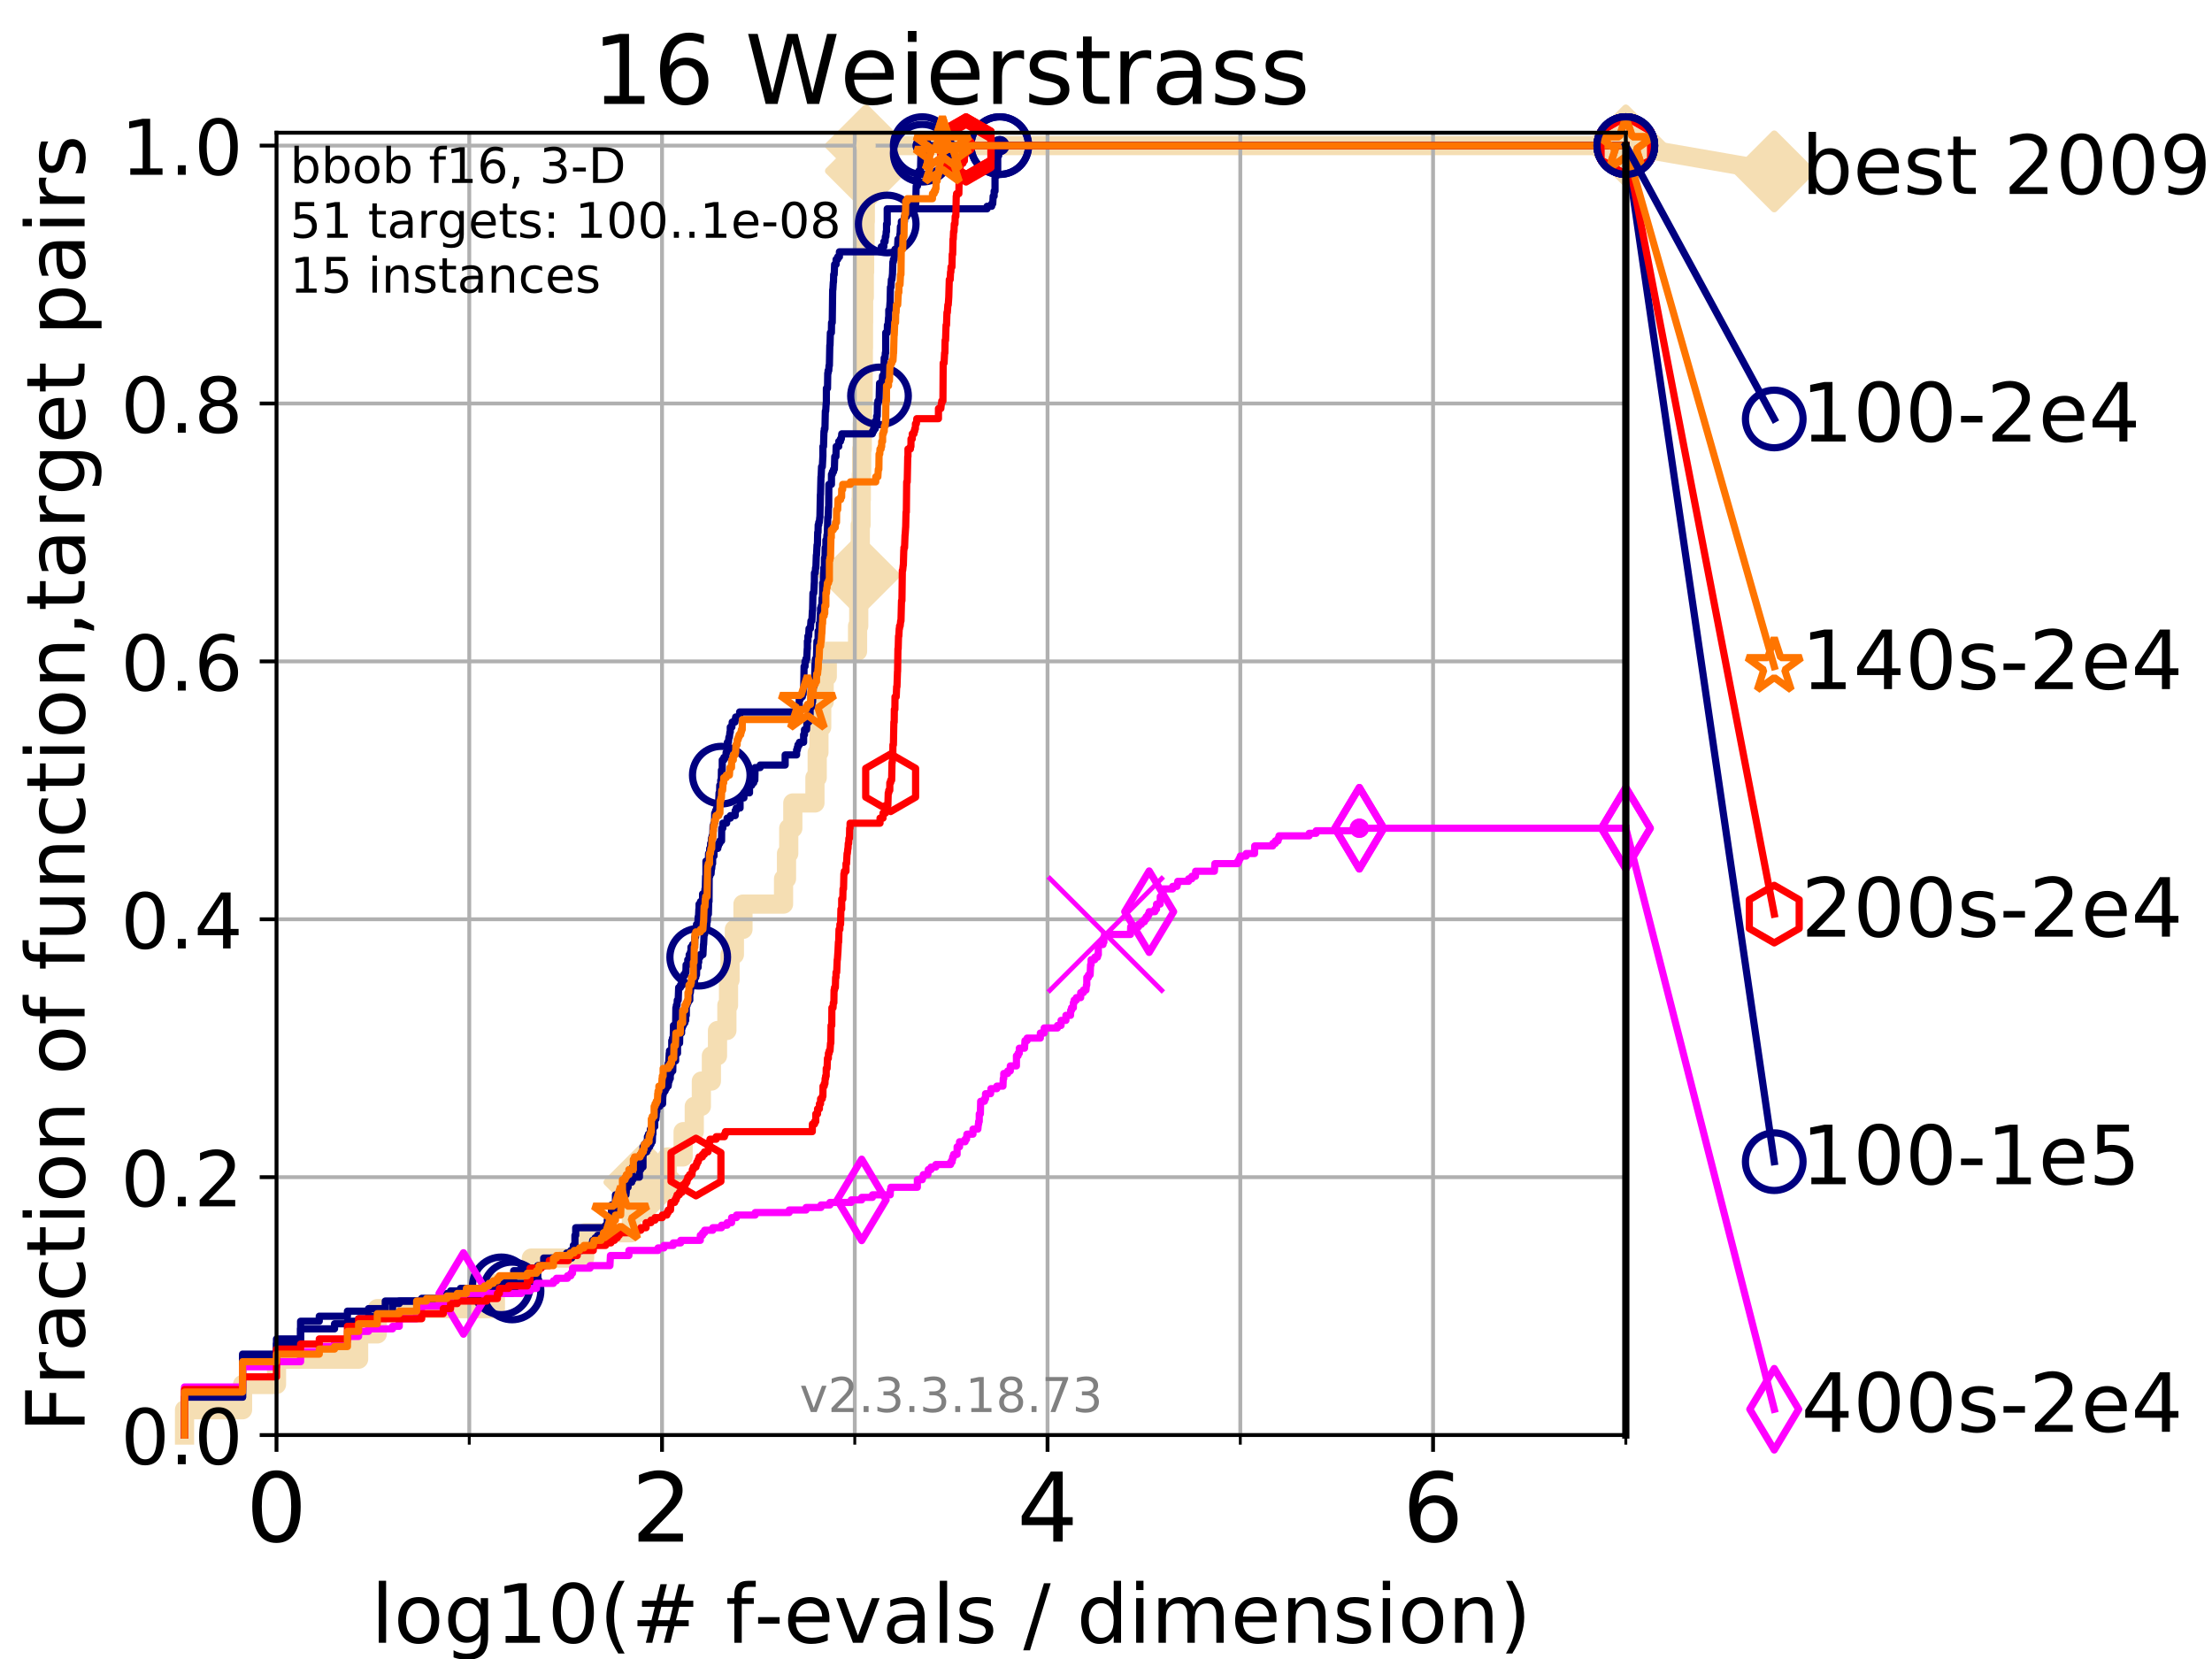 <?xml version="1.0" encoding="utf-8" standalone="no"?>
<!DOCTYPE svg PUBLIC "-//W3C//DTD SVG 1.1//EN"
  "http://www.w3.org/Graphics/SVG/1.1/DTD/svg11.dtd">
<!-- Created with matplotlib (https://matplotlib.org/) -->
<svg height="345.6pt" version="1.1" viewBox="0 0 460.8 345.6" width="460.8pt" xmlns="http://www.w3.org/2000/svg" xmlns:xlink="http://www.w3.org/1999/xlink">
 <defs>
  <style type="text/css">
*{stroke-linecap:butt;stroke-linejoin:round;}
  </style>
 </defs>
 <g id="figure_1">
  <g id="patch_1">
   <path d="M 0 345.6 
L 460.8 345.6 
L 460.8 0 
L 0 0 
z
" style="fill:#ffffff;"/>
  </g>
  <g id="axes_1">
   <g id="patch_2">
    <path d="M 57.6 298.944 
L 338.688 298.944 
L 338.688 27.648 
L 57.6 27.648 
z
" style="fill:#ffffff;"/>
   </g>
   <g id="line2d_1">
    <path d="M 38.441 298.944 
L 38.441 293.677 
L 50.529 293.677 
L 50.529 288.41 
L 57.6 288.41 
L 57.6 283.143 
L 74.705 283.143 
L 74.705 277.877 
L 78.596 277.877 
L 78.596 272.61 
L 103.203 272.61 
L 103.203 267.343 
L 110.694 267.343 
L 110.694 262.076 
L 121.785 262.076 
L 121.785 256.809 
L 131.524 256.809 
L 131.524 251.542 
L 134.236 251.542 
L 134.236 246.275 
L 138.982 246.275 
L 138.982 241.009 
L 142.307 241.009 
L 142.307 235.742 
L 144.63 235.742 
L 144.63 230.475 
L 146.107 230.475 
L 146.107 225.208 
L 148.194 225.208 
L 148.194 219.941 
L 149.468 219.941 
L 149.468 214.674 
L 151.422 214.674 
L 151.422 209.407 
L 151.766 209.407 
L 151.766 204.141 
L 152.079 204.141 
L 152.079 198.874 
L 152.984 198.874 
L 152.984 193.607 
L 154.774 193.607 
L 154.774 188.34 
L 163.226 188.34 
L 163.226 183.073 
L 163.841 183.073 
L 163.841 177.806 
L 164.308 177.806 
L 164.308 172.539 
L 165.157 172.539 
L 165.157 167.272 
L 169.767 167.272 
L 169.767 162.006 
L 170.238 162.006 
L 170.238 156.739 
L 170.598 156.739 
L 170.598 151.472 
L 171.177 151.472 
L 171.177 146.205 
L 171.688 146.205 
L 171.688 140.938 
L 172.337 140.938 
L 172.337 135.671 
L 178.644 135.671 
L 178.644 130.404 
L 178.889 130.404 
L 178.889 125.138 
L 178.961 125.138 
L 178.961 119.871 
L 179.093 119.871 
L 179.093 114.604 
L 179.214 114.604 
L 179.214 109.337 
L 179.371 109.337 
L 179.371 104.07 
L 179.43 104.07 
L 179.43 98.803 
L 179.494 98.803 
L 179.494 93.536 
L 179.628 93.536 
L 179.628 88.27 
L 179.697 88.27 
L 179.697 83.003 
L 179.813 83.003 
L 179.813 77.736 
L 179.85 77.736 
L 179.85 72.469 
L 179.881 72.469 
L 179.881 67.202 
L 179.907 67.202 
L 179.907 61.935 
L 180.048 61.935 
L 180.048 56.668 
L 180.115 56.668 
L 180.115 51.402 
L 180.203 51.402 
L 180.203 46.135 
L 180.264 46.135 
L 180.264 40.868 
L 180.326 40.868 
L 180.326 35.601 
L 180.387 35.601 
L 180.387 30.334 
L 338.688 30.334 
" style="fill:none;stroke:#f5deb3;stroke-linecap:square;stroke-width:4;"/>
   </g>
   <g id="line2d_2">
    <defs>
     <path d="M -0 7.778 
L 7.778 0 
L 0 -7.778 
L -7.778 -0 
z
" id="m0a24f14de7" style="stroke:#f5deb3;stroke-linejoin:miter;stroke-width:1.5;"/>
    </defs>
    <g>
     <use style="fill:#f5deb3;stroke:#f5deb3;stroke-linejoin:miter;stroke-width:1.5;" x="134.236" xlink:href="#m0a24f14de7" y="246.275"/>
     <use style="fill:#f5deb3;stroke:#f5deb3;stroke-linejoin:miter;stroke-width:1.5;" x="178.961" xlink:href="#m0a24f14de7" y="119.871"/>
     <use style="fill:#f5deb3;stroke:#f5deb3;stroke-linejoin:miter;stroke-width:1.5;" x="180.387" xlink:href="#m0a24f14de7" y="35.601"/>
     <use style="fill:#f5deb3;stroke:#f5deb3;stroke-linejoin:miter;stroke-width:1.5;" x="180.387" xlink:href="#m0a24f14de7" y="30.334"/>
     <use style="fill:#f5deb3;stroke:#f5deb3;stroke-linejoin:miter;stroke-width:1.5;" x="180.387" xlink:href="#m0a24f14de7" y="30.334"/>
     <use style="fill:#f5deb3;stroke:#f5deb3;stroke-linejoin:miter;stroke-width:1.5;" x="338.688" xlink:href="#m0a24f14de7" y="30.334"/>
    </g>
   </g>
   <g id="line2d_3">
    <path style="fill:none;stroke:#f5deb3;stroke-linecap:square;stroke-width:4;"/>
    <g/>
   </g>
   <g id="line2d_4">
    <path d="M 338.688 30.334 
L 369.608 35.706 
" style="fill:none;stroke:#f5deb3;stroke-linecap:square;stroke-width:4;"/>
    <g>
     <use style="fill:#f5deb3;stroke:#f5deb3;stroke-linejoin:miter;stroke-width:1.5;" x="338.688" xlink:href="#m0a24f14de7" y="30.334"/>
     <use style="fill:#f5deb3;stroke:#f5deb3;stroke-linejoin:miter;stroke-width:1.5;" x="369.608" xlink:href="#m0a24f14de7" y="35.706"/>
    </g>
   </g>
   <g id="matplotlib.axis_1">
    <g id="xtick_1">
     <g id="line2d_5">
      <path clip-path="url(#p9a2321ae06)" d="M 57.6 298.944 
L 57.6 27.648 
" style="fill:none;stroke:#b0b0b0;stroke-linecap:square;stroke-width:0.8;"/>
     </g>
     <g id="line2d_6">
      <defs>
       <path d="M 0 0 
L 0 3.5 
" id="m4b1db8352f" style="stroke:#000000;stroke-width:0.8;"/>
      </defs>
      <g>
       <use style="stroke:#000000;stroke-width:0.8;" x="57.6" xlink:href="#m4b1db8352f" y="298.944"/>
      </g>
     </g>
     <g id="text_1">
      <!-- 0 -->
      <defs>
       <path d="M 31.781 66.406 
Q 24.172 66.406 20.328 58.906 
Q 16.5 51.422 16.5 36.375 
Q 16.5 21.391 20.328 13.891 
Q 24.172 6.391 31.781 6.391 
Q 39.453 6.391 43.281 13.891 
Q 47.125 21.391 47.125 36.375 
Q 47.125 51.422 43.281 58.906 
Q 39.453 66.406 31.781 66.406 
z
M 31.781 74.219 
Q 44.047 74.219 50.516 64.516 
Q 56.984 54.828 56.984 36.375 
Q 56.984 17.969 50.516 8.266 
Q 44.047 -1.422 31.781 -1.422 
Q 19.531 -1.422 13.062 8.266 
Q 6.594 17.969 6.594 36.375 
Q 6.594 54.828 13.062 64.516 
Q 19.531 74.219 31.781 74.219 
z
" id="DejaVuSans-48"/>
      </defs>
      <g transform="translate(51.237 321.141)scale(0.2 -0.2)">
       <use xlink:href="#DejaVuSans-48"/>
      </g>
     </g>
    </g>
    <g id="xtick_2">
     <g id="line2d_7">
      <path clip-path="url(#p9a2321ae06)" d="M 137.911 298.944 
L 137.911 27.648 
" style="fill:none;stroke:#b0b0b0;stroke-linecap:square;stroke-width:0.8;"/>
     </g>
     <g id="line2d_8">
      <g>
       <use style="stroke:#000000;stroke-width:0.8;" x="137.911" xlink:href="#m4b1db8352f" y="298.944"/>
      </g>
     </g>
     <g id="text_2">
      <!-- 2 -->
      <defs>
       <path d="M 19.188 8.297 
L 53.609 8.297 
L 53.609 0 
L 7.328 0 
L 7.328 8.297 
Q 12.938 14.109 22.625 23.891 
Q 32.328 33.688 34.812 36.531 
Q 39.547 41.844 41.422 45.531 
Q 43.312 49.219 43.312 52.781 
Q 43.312 58.594 39.234 62.25 
Q 35.156 65.922 28.609 65.922 
Q 23.969 65.922 18.812 64.312 
Q 13.672 62.703 7.812 59.422 
L 7.812 69.391 
Q 13.766 71.781 18.938 73 
Q 24.125 74.219 28.422 74.219 
Q 39.75 74.219 46.484 68.547 
Q 53.219 62.891 53.219 53.422 
Q 53.219 48.922 51.531 44.891 
Q 49.859 40.875 45.406 35.406 
Q 44.188 33.984 37.641 27.219 
Q 31.109 20.453 19.188 8.297 
z
" id="DejaVuSans-50"/>
      </defs>
      <g transform="translate(131.548 321.141)scale(0.2 -0.2)">
       <use xlink:href="#DejaVuSans-50"/>
      </g>
     </g>
    </g>
    <g id="xtick_3">
     <g id="line2d_9">
      <path clip-path="url(#p9a2321ae06)" d="M 218.222 298.944 
L 218.222 27.648 
" style="fill:none;stroke:#b0b0b0;stroke-linecap:square;stroke-width:0.8;"/>
     </g>
     <g id="line2d_10">
      <g>
       <use style="stroke:#000000;stroke-width:0.8;" x="218.222" xlink:href="#m4b1db8352f" y="298.944"/>
      </g>
     </g>
     <g id="text_3">
      <!-- 4 -->
      <defs>
       <path d="M 37.797 64.312 
L 12.891 25.391 
L 37.797 25.391 
z
M 35.203 72.906 
L 47.609 72.906 
L 47.609 25.391 
L 58.016 25.391 
L 58.016 17.188 
L 47.609 17.188 
L 47.609 0 
L 37.797 0 
L 37.797 17.188 
L 4.891 17.188 
L 4.891 26.703 
z
" id="DejaVuSans-52"/>
      </defs>
      <g transform="translate(211.859 321.141)scale(0.2 -0.2)">
       <use xlink:href="#DejaVuSans-52"/>
      </g>
     </g>
    </g>
    <g id="xtick_4">
     <g id="line2d_11">
      <path clip-path="url(#p9a2321ae06)" d="M 298.533 298.944 
L 298.533 27.648 
" style="fill:none;stroke:#b0b0b0;stroke-linecap:square;stroke-width:0.8;"/>
     </g>
     <g id="line2d_12">
      <g>
       <use style="stroke:#000000;stroke-width:0.8;" x="298.533" xlink:href="#m4b1db8352f" y="298.944"/>
      </g>
     </g>
     <g id="text_4">
      <!-- 6 -->
      <defs>
       <path d="M 33.016 40.375 
Q 26.375 40.375 22.484 35.828 
Q 18.609 31.297 18.609 23.391 
Q 18.609 15.531 22.484 10.953 
Q 26.375 6.391 33.016 6.391 
Q 39.656 6.391 43.531 10.953 
Q 47.406 15.531 47.406 23.391 
Q 47.406 31.297 43.531 35.828 
Q 39.656 40.375 33.016 40.375 
z
M 52.594 71.297 
L 52.594 62.312 
Q 48.875 64.062 45.094 64.984 
Q 41.312 65.922 37.594 65.922 
Q 27.828 65.922 22.672 59.328 
Q 17.531 52.734 16.797 39.406 
Q 19.672 43.656 24.016 45.922 
Q 28.375 48.188 33.594 48.188 
Q 44.578 48.188 50.953 41.516 
Q 57.328 34.859 57.328 23.391 
Q 57.328 12.156 50.688 5.359 
Q 44.047 -1.422 33.016 -1.422 
Q 20.359 -1.422 13.672 8.266 
Q 6.984 17.969 6.984 36.375 
Q 6.984 53.656 15.188 63.938 
Q 23.391 74.219 37.203 74.219 
Q 40.922 74.219 44.703 73.484 
Q 48.484 72.75 52.594 71.297 
z
" id="DejaVuSans-54"/>
      </defs>
      <g transform="translate(292.17 321.141)scale(0.2 -0.2)">
       <use xlink:href="#DejaVuSans-54"/>
      </g>
     </g>
    </g>
    <g id="xtick_5">
     <g id="line2d_13">
      <path clip-path="url(#p9a2321ae06)" d="M 97.755 298.944 
L 97.755 27.648 
" style="fill:none;stroke:#b0b0b0;stroke-linecap:square;stroke-width:0.8;"/>
     </g>
     <g id="line2d_14">
      <defs>
       <path d="M 0 0 
L 0 2 
" id="mc6139a60ac" style="stroke:#000000;stroke-width:0.6;"/>
      </defs>
      <g>
       <use style="stroke:#000000;stroke-width:0.6;" x="97.755" xlink:href="#mc6139a60ac" y="298.944"/>
      </g>
     </g>
    </g>
    <g id="xtick_6">
     <g id="line2d_15">
      <path clip-path="url(#p9a2321ae06)" d="M 178.066 298.944 
L 178.066 27.648 
" style="fill:none;stroke:#b0b0b0;stroke-linecap:square;stroke-width:0.8;"/>
     </g>
     <g id="line2d_16">
      <g>
       <use style="stroke:#000000;stroke-width:0.6;" x="178.066" xlink:href="#mc6139a60ac" y="298.944"/>
      </g>
     </g>
    </g>
    <g id="xtick_7">
     <g id="line2d_17">
      <path clip-path="url(#p9a2321ae06)" d="M 258.377 298.944 
L 258.377 27.648 
" style="fill:none;stroke:#b0b0b0;stroke-linecap:square;stroke-width:0.8;"/>
     </g>
     <g id="line2d_18">
      <g>
       <use style="stroke:#000000;stroke-width:0.6;" x="258.377" xlink:href="#mc6139a60ac" y="298.944"/>
      </g>
     </g>
    </g>
    <g id="xtick_8">
     <g id="line2d_19">
      <path clip-path="url(#p9a2321ae06)" d="M 338.688 298.944 
L 338.688 27.648 
" style="fill:none;stroke:#b0b0b0;stroke-linecap:square;stroke-width:0.8;"/>
     </g>
     <g id="line2d_20">
      <g>
       <use style="stroke:#000000;stroke-width:0.6;" x="338.688" xlink:href="#mc6139a60ac" y="298.944"/>
      </g>
     </g>
    </g>
    <g id="text_5">
     <!-- log10(# f-evals / dimension) -->
     <defs>
      <path d="M 9.422 75.984 
L 18.406 75.984 
L 18.406 0 
L 9.422 0 
z
" id="DejaVuSans-108"/>
      <path d="M 30.609 48.391 
Q 23.391 48.391 19.188 42.75 
Q 14.984 37.109 14.984 27.297 
Q 14.984 17.484 19.156 11.844 
Q 23.344 6.203 30.609 6.203 
Q 37.797 6.203 41.984 11.859 
Q 46.188 17.531 46.188 27.297 
Q 46.188 37.016 41.984 42.703 
Q 37.797 48.391 30.609 48.391 
z
M 30.609 56 
Q 42.328 56 49.016 48.375 
Q 55.719 40.766 55.719 27.297 
Q 55.719 13.875 49.016 6.219 
Q 42.328 -1.422 30.609 -1.422 
Q 18.844 -1.422 12.172 6.219 
Q 5.516 13.875 5.516 27.297 
Q 5.516 40.766 12.172 48.375 
Q 18.844 56 30.609 56 
z
" id="DejaVuSans-111"/>
      <path d="M 45.406 27.984 
Q 45.406 37.75 41.375 43.109 
Q 37.359 48.484 30.078 48.484 
Q 22.859 48.484 18.828 43.109 
Q 14.797 37.75 14.797 27.984 
Q 14.797 18.266 18.828 12.891 
Q 22.859 7.516 30.078 7.516 
Q 37.359 7.516 41.375 12.891 
Q 45.406 18.266 45.406 27.984 
z
M 54.391 6.781 
Q 54.391 -7.172 48.188 -13.984 
Q 42 -20.797 29.203 -20.797 
Q 24.469 -20.797 20.266 -20.094 
Q 16.062 -19.391 12.109 -17.922 
L 12.109 -9.188 
Q 16.062 -11.328 19.922 -12.344 
Q 23.781 -13.375 27.781 -13.375 
Q 36.625 -13.375 41.016 -8.766 
Q 45.406 -4.156 45.406 5.172 
L 45.406 9.625 
Q 42.625 4.781 38.281 2.391 
Q 33.938 0 27.875 0 
Q 17.828 0 11.672 7.656 
Q 5.516 15.328 5.516 27.984 
Q 5.516 40.672 11.672 48.328 
Q 17.828 56 27.875 56 
Q 33.938 56 38.281 53.609 
Q 42.625 51.219 45.406 46.391 
L 45.406 54.688 
L 54.391 54.688 
z
" id="DejaVuSans-103"/>
      <path d="M 12.406 8.297 
L 28.516 8.297 
L 28.516 63.922 
L 10.984 60.406 
L 10.984 69.391 
L 28.422 72.906 
L 38.281 72.906 
L 38.281 8.297 
L 54.391 8.297 
L 54.391 0 
L 12.406 0 
z
" id="DejaVuSans-49"/>
      <path d="M 31 75.875 
Q 24.469 64.656 21.281 53.656 
Q 18.109 42.672 18.109 31.391 
Q 18.109 20.125 21.312 9.062 
Q 24.516 -2 31 -13.188 
L 23.188 -13.188 
Q 15.875 -1.703 12.234 9.375 
Q 8.594 20.453 8.594 31.391 
Q 8.594 42.281 12.203 53.312 
Q 15.828 64.359 23.188 75.875 
z
" id="DejaVuSans-40"/>
      <path d="M 51.125 44 
L 36.922 44 
L 32.812 27.688 
L 47.125 27.688 
z
M 43.797 71.781 
L 38.719 51.516 
L 52.984 51.516 
L 58.109 71.781 
L 65.922 71.781 
L 60.891 51.516 
L 76.125 51.516 
L 76.125 44 
L 58.984 44 
L 54.984 27.688 
L 70.516 27.688 
L 70.516 20.219 
L 53.078 20.219 
L 48 0 
L 40.188 0 
L 45.219 20.219 
L 30.906 20.219 
L 25.875 0 
L 18.016 0 
L 23.094 20.219 
L 7.719 20.219 
L 7.719 27.688 
L 24.906 27.688 
L 29 44 
L 13.281 44 
L 13.281 51.516 
L 30.906 51.516 
L 35.891 71.781 
z
" id="DejaVuSans-35"/>
      <path id="DejaVuSans-32"/>
      <path d="M 37.109 75.984 
L 37.109 68.5 
L 28.516 68.5 
Q 23.688 68.5 21.797 66.547 
Q 19.922 64.594 19.922 59.516 
L 19.922 54.688 
L 34.719 54.688 
L 34.719 47.703 
L 19.922 47.703 
L 19.922 0 
L 10.891 0 
L 10.891 47.703 
L 2.297 47.703 
L 2.297 54.688 
L 10.891 54.688 
L 10.891 58.5 
Q 10.891 67.625 15.141 71.797 
Q 19.391 75.984 28.609 75.984 
z
" id="DejaVuSans-102"/>
      <path d="M 4.891 31.391 
L 31.203 31.391 
L 31.203 23.391 
L 4.891 23.391 
z
" id="DejaVuSans-45"/>
      <path d="M 56.203 29.594 
L 56.203 25.203 
L 14.891 25.203 
Q 15.484 15.922 20.484 11.062 
Q 25.484 6.203 34.422 6.203 
Q 39.594 6.203 44.453 7.469 
Q 49.312 8.734 54.109 11.281 
L 54.109 2.781 
Q 49.266 0.734 44.188 -0.344 
Q 39.109 -1.422 33.891 -1.422 
Q 20.797 -1.422 13.156 6.188 
Q 5.516 13.812 5.516 26.812 
Q 5.516 40.234 12.766 48.109 
Q 20.016 56 32.328 56 
Q 43.359 56 49.781 48.891 
Q 56.203 41.797 56.203 29.594 
z
M 47.219 32.234 
Q 47.125 39.594 43.094 43.984 
Q 39.062 48.391 32.422 48.391 
Q 24.906 48.391 20.391 44.141 
Q 15.875 39.891 15.188 32.172 
z
" id="DejaVuSans-101"/>
      <path d="M 2.984 54.688 
L 12.5 54.688 
L 29.594 8.797 
L 46.688 54.688 
L 56.203 54.688 
L 35.688 0 
L 23.484 0 
z
" id="DejaVuSans-118"/>
      <path d="M 34.281 27.484 
Q 23.391 27.484 19.188 25 
Q 14.984 22.516 14.984 16.5 
Q 14.984 11.719 18.141 8.906 
Q 21.297 6.109 26.703 6.109 
Q 34.188 6.109 38.703 11.406 
Q 43.219 16.703 43.219 25.484 
L 43.219 27.484 
z
M 52.203 31.203 
L 52.203 0 
L 43.219 0 
L 43.219 8.297 
Q 40.141 3.328 35.547 0.953 
Q 30.953 -1.422 24.312 -1.422 
Q 15.922 -1.422 10.953 3.297 
Q 6 8.016 6 15.922 
Q 6 25.141 12.172 29.828 
Q 18.359 34.516 30.609 34.516 
L 43.219 34.516 
L 43.219 35.406 
Q 43.219 41.609 39.141 45 
Q 35.062 48.391 27.688 48.391 
Q 23 48.391 18.547 47.266 
Q 14.109 46.141 10.016 43.891 
L 10.016 52.203 
Q 14.938 54.109 19.578 55.047 
Q 24.219 56 28.609 56 
Q 40.484 56 46.344 49.844 
Q 52.203 43.703 52.203 31.203 
z
" id="DejaVuSans-97"/>
      <path d="M 44.281 53.078 
L 44.281 44.578 
Q 40.484 46.531 36.375 47.5 
Q 32.281 48.484 27.875 48.484 
Q 21.188 48.484 17.844 46.438 
Q 14.5 44.391 14.5 40.281 
Q 14.5 37.156 16.891 35.375 
Q 19.281 33.594 26.516 31.984 
L 29.594 31.297 
Q 39.156 29.25 43.188 25.516 
Q 47.219 21.781 47.219 15.094 
Q 47.219 7.469 41.188 3.016 
Q 35.156 -1.422 24.609 -1.422 
Q 20.219 -1.422 15.453 -0.562 
Q 10.688 0.297 5.422 2 
L 5.422 11.281 
Q 10.406 8.688 15.234 7.391 
Q 20.062 6.109 24.812 6.109 
Q 31.156 6.109 34.562 8.281 
Q 37.984 10.453 37.984 14.406 
Q 37.984 18.062 35.516 20.016 
Q 33.062 21.969 24.703 23.781 
L 21.578 24.516 
Q 13.234 26.266 9.516 29.906 
Q 5.812 33.547 5.812 39.891 
Q 5.812 47.609 11.281 51.797 
Q 16.75 56 26.812 56 
Q 31.781 56 36.172 55.266 
Q 40.578 54.547 44.281 53.078 
z
" id="DejaVuSans-115"/>
      <path d="M 25.391 72.906 
L 33.688 72.906 
L 8.297 -9.281 
L 0 -9.281 
z
" id="DejaVuSans-47"/>
      <path d="M 45.406 46.391 
L 45.406 75.984 
L 54.391 75.984 
L 54.391 0 
L 45.406 0 
L 45.406 8.203 
Q 42.578 3.328 38.25 0.953 
Q 33.938 -1.422 27.875 -1.422 
Q 17.969 -1.422 11.734 6.484 
Q 5.516 14.406 5.516 27.297 
Q 5.516 40.188 11.734 48.094 
Q 17.969 56 27.875 56 
Q 33.938 56 38.25 53.625 
Q 42.578 51.266 45.406 46.391 
z
M 14.797 27.297 
Q 14.797 17.391 18.875 11.75 
Q 22.953 6.109 30.078 6.109 
Q 37.203 6.109 41.297 11.75 
Q 45.406 17.391 45.406 27.297 
Q 45.406 37.203 41.297 42.844 
Q 37.203 48.484 30.078 48.484 
Q 22.953 48.484 18.875 42.844 
Q 14.797 37.203 14.797 27.297 
z
" id="DejaVuSans-100"/>
      <path d="M 9.422 54.688 
L 18.406 54.688 
L 18.406 0 
L 9.422 0 
z
M 9.422 75.984 
L 18.406 75.984 
L 18.406 64.594 
L 9.422 64.594 
z
" id="DejaVuSans-105"/>
      <path d="M 52 44.188 
Q 55.375 50.25 60.062 53.125 
Q 64.75 56 71.094 56 
Q 79.641 56 84.281 50.016 
Q 88.922 44.047 88.922 33.016 
L 88.922 0 
L 79.891 0 
L 79.891 32.719 
Q 79.891 40.578 77.094 44.375 
Q 74.312 48.188 68.609 48.188 
Q 61.625 48.188 57.562 43.547 
Q 53.516 38.922 53.516 30.906 
L 53.516 0 
L 44.484 0 
L 44.484 32.719 
Q 44.484 40.625 41.703 44.406 
Q 38.922 48.188 33.109 48.188 
Q 26.219 48.188 22.156 43.531 
Q 18.109 38.875 18.109 30.906 
L 18.109 0 
L 9.078 0 
L 9.078 54.688 
L 18.109 54.688 
L 18.109 46.188 
Q 21.188 51.219 25.484 53.609 
Q 29.781 56 35.688 56 
Q 41.656 56 45.828 52.969 
Q 50 49.953 52 44.188 
z
" id="DejaVuSans-109"/>
      <path d="M 54.891 33.016 
L 54.891 0 
L 45.906 0 
L 45.906 32.719 
Q 45.906 40.484 42.875 44.328 
Q 39.844 48.188 33.797 48.188 
Q 26.516 48.188 22.312 43.547 
Q 18.109 38.922 18.109 30.906 
L 18.109 0 
L 9.078 0 
L 9.078 54.688 
L 18.109 54.688 
L 18.109 46.188 
Q 21.344 51.125 25.703 53.562 
Q 30.078 56 35.797 56 
Q 45.219 56 50.047 50.172 
Q 54.891 44.344 54.891 33.016 
z
" id="DejaVuSans-110"/>
      <path d="M 8.016 75.875 
L 15.828 75.875 
Q 23.141 64.359 26.781 53.312 
Q 30.422 42.281 30.422 31.391 
Q 30.422 20.453 26.781 9.375 
Q 23.141 -1.703 15.828 -13.188 
L 8.016 -13.188 
Q 14.5 -2 17.703 9.062 
Q 20.906 20.125 20.906 31.391 
Q 20.906 42.672 17.703 53.656 
Q 14.5 64.656 8.016 75.875 
z
" id="DejaVuSans-41"/>
     </defs>
     <g transform="translate(77.303 342.218)scale(0.17 -0.17)">
      <use xlink:href="#DejaVuSans-108"/>
      <use x="27.783" xlink:href="#DejaVuSans-111"/>
      <use x="88.965" xlink:href="#DejaVuSans-103"/>
      <use x="152.441" xlink:href="#DejaVuSans-49"/>
      <use x="216.064" xlink:href="#DejaVuSans-48"/>
      <use x="279.688" xlink:href="#DejaVuSans-40"/>
      <use x="318.701" xlink:href="#DejaVuSans-35"/>
      <use x="402.49" xlink:href="#DejaVuSans-32"/>
      <use x="434.277" xlink:href="#DejaVuSans-102"/>
      <use x="469.404" xlink:href="#DejaVuSans-45"/>
      <use x="505.488" xlink:href="#DejaVuSans-101"/>
      <use x="567.012" xlink:href="#DejaVuSans-118"/>
      <use x="626.191" xlink:href="#DejaVuSans-97"/>
      <use x="687.471" xlink:href="#DejaVuSans-108"/>
      <use x="715.254" xlink:href="#DejaVuSans-115"/>
      <use x="767.354" xlink:href="#DejaVuSans-32"/>
      <use x="799.141" xlink:href="#DejaVuSans-47"/>
      <use x="832.832" xlink:href="#DejaVuSans-32"/>
      <use x="864.619" xlink:href="#DejaVuSans-100"/>
      <use x="928.096" xlink:href="#DejaVuSans-105"/>
      <use x="955.879" xlink:href="#DejaVuSans-109"/>
      <use x="1053.291" xlink:href="#DejaVuSans-101"/>
      <use x="1114.814" xlink:href="#DejaVuSans-110"/>
      <use x="1178.193" xlink:href="#DejaVuSans-115"/>
      <use x="1230.293" xlink:href="#DejaVuSans-105"/>
      <use x="1258.076" xlink:href="#DejaVuSans-111"/>
      <use x="1319.258" xlink:href="#DejaVuSans-110"/>
      <use x="1382.637" xlink:href="#DejaVuSans-41"/>
     </g>
    </g>
   </g>
   <g id="matplotlib.axis_2">
    <g id="ytick_1">
     <g id="line2d_21">
      <path clip-path="url(#p9a2321ae06)" d="M 57.6 298.944 
L 338.688 298.944 
" style="fill:none;stroke:#b0b0b0;stroke-linecap:square;stroke-width:0.8;"/>
     </g>
     <g id="line2d_22">
      <defs>
       <path d="M 0 0 
L -3.5 0 
" id="mbf92063514" style="stroke:#000000;stroke-width:0.8;"/>
      </defs>
      <g>
       <use style="stroke:#000000;stroke-width:0.8;" x="57.6" xlink:href="#mbf92063514" y="298.944"/>
      </g>
     </g>
     <g id="text_6">
      <!-- 0.0 -->
      <defs>
       <path d="M 10.688 12.406 
L 21 12.406 
L 21 0 
L 10.688 0 
z
" id="DejaVuSans-46"/>
      </defs>
      <g transform="translate(25.155 305.023)scale(0.16 -0.16)">
       <use xlink:href="#DejaVuSans-48"/>
       <use x="63.623" xlink:href="#DejaVuSans-46"/>
       <use x="95.41" xlink:href="#DejaVuSans-48"/>
      </g>
     </g>
    </g>
    <g id="ytick_2">
     <g id="line2d_23">
      <path clip-path="url(#p9a2321ae06)" d="M 57.6 245.222 
L 338.688 245.222 
" style="fill:none;stroke:#b0b0b0;stroke-linecap:square;stroke-width:0.8;"/>
     </g>
     <g id="line2d_24">
      <g>
       <use style="stroke:#000000;stroke-width:0.8;" x="57.6" xlink:href="#mbf92063514" y="245.222"/>
      </g>
     </g>
     <g id="text_7">
      <!-- 0.2 -->
      <g transform="translate(25.155 251.301)scale(0.16 -0.16)">
       <use xlink:href="#DejaVuSans-48"/>
       <use x="63.623" xlink:href="#DejaVuSans-46"/>
       <use x="95.41" xlink:href="#DejaVuSans-50"/>
      </g>
     </g>
    </g>
    <g id="ytick_3">
     <g id="line2d_25">
      <path clip-path="url(#p9a2321ae06)" d="M 57.6 191.5 
L 338.688 191.5 
" style="fill:none;stroke:#b0b0b0;stroke-linecap:square;stroke-width:0.8;"/>
     </g>
     <g id="line2d_26">
      <g>
       <use style="stroke:#000000;stroke-width:0.8;" x="57.6" xlink:href="#mbf92063514" y="191.5"/>
      </g>
     </g>
     <g id="text_8">
      <!-- 0.4 -->
      <g transform="translate(25.155 197.579)scale(0.16 -0.16)">
       <use xlink:href="#DejaVuSans-48"/>
       <use x="63.623" xlink:href="#DejaVuSans-46"/>
       <use x="95.41" xlink:href="#DejaVuSans-52"/>
      </g>
     </g>
    </g>
    <g id="ytick_4">
     <g id="line2d_27">
      <path clip-path="url(#p9a2321ae06)" d="M 57.6 137.778 
L 338.688 137.778 
" style="fill:none;stroke:#b0b0b0;stroke-linecap:square;stroke-width:0.8;"/>
     </g>
     <g id="line2d_28">
      <g>
       <use style="stroke:#000000;stroke-width:0.8;" x="57.6" xlink:href="#mbf92063514" y="137.778"/>
      </g>
     </g>
     <g id="text_9">
      <!-- 0.6 -->
      <g transform="translate(25.155 143.857)scale(0.16 -0.16)">
       <use xlink:href="#DejaVuSans-48"/>
       <use x="63.623" xlink:href="#DejaVuSans-46"/>
       <use x="95.41" xlink:href="#DejaVuSans-54"/>
      </g>
     </g>
    </g>
    <g id="ytick_5">
     <g id="line2d_29">
      <path clip-path="url(#p9a2321ae06)" d="M 57.6 84.056 
L 338.688 84.056 
" style="fill:none;stroke:#b0b0b0;stroke-linecap:square;stroke-width:0.8;"/>
     </g>
     <g id="line2d_30">
      <g>
       <use style="stroke:#000000;stroke-width:0.8;" x="57.6" xlink:href="#mbf92063514" y="84.056"/>
      </g>
     </g>
     <g id="text_10">
      <!-- 0.8 -->
      <defs>
       <path d="M 31.781 34.625 
Q 24.75 34.625 20.719 30.859 
Q 16.703 27.094 16.703 20.516 
Q 16.703 13.922 20.719 10.156 
Q 24.75 6.391 31.781 6.391 
Q 38.812 6.391 42.859 10.172 
Q 46.922 13.969 46.922 20.516 
Q 46.922 27.094 42.891 30.859 
Q 38.875 34.625 31.781 34.625 
z
M 21.922 38.812 
Q 15.578 40.375 12.031 44.719 
Q 8.5 49.078 8.5 55.328 
Q 8.5 64.062 14.719 69.141 
Q 20.953 74.219 31.781 74.219 
Q 42.672 74.219 48.875 69.141 
Q 55.078 64.062 55.078 55.328 
Q 55.078 49.078 51.531 44.719 
Q 48 40.375 41.703 38.812 
Q 48.828 37.156 52.797 32.312 
Q 56.781 27.484 56.781 20.516 
Q 56.781 9.906 50.312 4.234 
Q 43.844 -1.422 31.781 -1.422 
Q 19.734 -1.422 13.25 4.234 
Q 6.781 9.906 6.781 20.516 
Q 6.781 27.484 10.781 32.312 
Q 14.797 37.156 21.922 38.812 
z
M 18.312 54.391 
Q 18.312 48.734 21.844 45.562 
Q 25.391 42.391 31.781 42.391 
Q 38.141 42.391 41.719 45.562 
Q 45.312 48.734 45.312 54.391 
Q 45.312 60.062 41.719 63.234 
Q 38.141 66.406 31.781 66.406 
Q 25.391 66.406 21.844 63.234 
Q 18.312 60.062 18.312 54.391 
z
" id="DejaVuSans-56"/>
      </defs>
      <g transform="translate(25.155 90.135)scale(0.16 -0.16)">
       <use xlink:href="#DejaVuSans-48"/>
       <use x="63.623" xlink:href="#DejaVuSans-46"/>
       <use x="95.41" xlink:href="#DejaVuSans-56"/>
      </g>
     </g>
    </g>
    <g id="ytick_6">
     <g id="line2d_31">
      <path clip-path="url(#p9a2321ae06)" d="M 57.6 30.334 
L 338.688 30.334 
" style="fill:none;stroke:#b0b0b0;stroke-linecap:square;stroke-width:0.8;"/>
     </g>
     <g id="line2d_32">
      <g>
       <use style="stroke:#000000;stroke-width:0.8;" x="57.6" xlink:href="#mbf92063514" y="30.334"/>
      </g>
     </g>
     <g id="text_11">
      <!-- 1.0 -->
      <g transform="translate(25.155 36.413)scale(0.16 -0.16)">
       <use xlink:href="#DejaVuSans-49"/>
       <use x="63.623" xlink:href="#DejaVuSans-46"/>
       <use x="95.41" xlink:href="#DejaVuSans-48"/>
      </g>
     </g>
    </g>
    <g id="text_12">
     <!-- Fraction of function,target pairs -->
     <defs>
      <path d="M 9.812 72.906 
L 51.703 72.906 
L 51.703 64.594 
L 19.672 64.594 
L 19.672 43.109 
L 48.578 43.109 
L 48.578 34.812 
L 19.672 34.812 
L 19.672 0 
L 9.812 0 
z
" id="DejaVuSans-70"/>
      <path d="M 41.109 46.297 
Q 39.594 47.172 37.812 47.578 
Q 36.031 48 33.891 48 
Q 26.266 48 22.188 43.047 
Q 18.109 38.094 18.109 28.812 
L 18.109 0 
L 9.078 0 
L 9.078 54.688 
L 18.109 54.688 
L 18.109 46.188 
Q 20.953 51.172 25.484 53.578 
Q 30.031 56 36.531 56 
Q 37.453 56 38.578 55.875 
Q 39.703 55.766 41.062 55.516 
z
" id="DejaVuSans-114"/>
      <path d="M 48.781 52.594 
L 48.781 44.188 
Q 44.969 46.297 41.141 47.344 
Q 37.312 48.391 33.406 48.391 
Q 24.656 48.391 19.812 42.844 
Q 14.984 37.312 14.984 27.297 
Q 14.984 17.281 19.812 11.734 
Q 24.656 6.203 33.406 6.203 
Q 37.312 6.203 41.141 7.25 
Q 44.969 8.297 48.781 10.406 
L 48.781 2.094 
Q 45.016 0.344 40.984 -0.531 
Q 36.969 -1.422 32.422 -1.422 
Q 20.062 -1.422 12.781 6.344 
Q 5.516 14.109 5.516 27.297 
Q 5.516 40.672 12.859 48.328 
Q 20.219 56 33.016 56 
Q 37.156 56 41.109 55.141 
Q 45.062 54.297 48.781 52.594 
z
" id="DejaVuSans-99"/>
      <path d="M 18.312 70.219 
L 18.312 54.688 
L 36.812 54.688 
L 36.812 47.703 
L 18.312 47.703 
L 18.312 18.016 
Q 18.312 11.328 20.141 9.422 
Q 21.969 7.516 27.594 7.516 
L 36.812 7.516 
L 36.812 0 
L 27.594 0 
Q 17.188 0 13.234 3.875 
Q 9.281 7.766 9.281 18.016 
L 9.281 47.703 
L 2.688 47.703 
L 2.688 54.688 
L 9.281 54.688 
L 9.281 70.219 
z
" id="DejaVuSans-116"/>
      <path d="M 8.5 21.578 
L 8.5 54.688 
L 17.484 54.688 
L 17.484 21.922 
Q 17.484 14.156 20.5 10.266 
Q 23.531 6.391 29.594 6.391 
Q 36.859 6.391 41.078 11.031 
Q 45.312 15.672 45.312 23.688 
L 45.312 54.688 
L 54.297 54.688 
L 54.297 0 
L 45.312 0 
L 45.312 8.406 
Q 42.047 3.422 37.719 1 
Q 33.406 -1.422 27.688 -1.422 
Q 18.266 -1.422 13.375 4.438 
Q 8.5 10.297 8.5 21.578 
z
M 31.109 56 
z
" id="DejaVuSans-117"/>
      <path d="M 11.719 12.406 
L 22.016 12.406 
L 22.016 4 
L 14.016 -11.625 
L 7.719 -11.625 
L 11.719 4 
z
" id="DejaVuSans-44"/>
      <path d="M 18.109 8.203 
L 18.109 -20.797 
L 9.078 -20.797 
L 9.078 54.688 
L 18.109 54.688 
L 18.109 46.391 
Q 20.953 51.266 25.266 53.625 
Q 29.594 56 35.594 56 
Q 45.562 56 51.781 48.094 
Q 58.016 40.188 58.016 27.297 
Q 58.016 14.406 51.781 6.484 
Q 45.562 -1.422 35.594 -1.422 
Q 29.594 -1.422 25.266 0.953 
Q 20.953 3.328 18.109 8.203 
z
M 48.688 27.297 
Q 48.688 37.203 44.609 42.844 
Q 40.531 48.484 33.406 48.484 
Q 26.266 48.484 22.188 42.844 
Q 18.109 37.203 18.109 27.297 
Q 18.109 17.391 22.188 11.75 
Q 26.266 6.109 33.406 6.109 
Q 40.531 6.109 44.609 11.75 
Q 48.688 17.391 48.688 27.297 
z
" id="DejaVuSans-112"/>
     </defs>
     <g transform="translate(17.62 298.435)rotate(-90)scale(0.17 -0.17)">
      <use xlink:href="#DejaVuSans-70"/>
      <use x="57.41" xlink:href="#DejaVuSans-114"/>
      <use x="98.523" xlink:href="#DejaVuSans-97"/>
      <use x="159.803" xlink:href="#DejaVuSans-99"/>
      <use x="214.783" xlink:href="#DejaVuSans-116"/>
      <use x="253.992" xlink:href="#DejaVuSans-105"/>
      <use x="281.775" xlink:href="#DejaVuSans-111"/>
      <use x="342.957" xlink:href="#DejaVuSans-110"/>
      <use x="406.336" xlink:href="#DejaVuSans-32"/>
      <use x="438.123" xlink:href="#DejaVuSans-111"/>
      <use x="499.305" xlink:href="#DejaVuSans-102"/>
      <use x="534.51" xlink:href="#DejaVuSans-32"/>
      <use x="566.297" xlink:href="#DejaVuSans-102"/>
      <use x="601.502" xlink:href="#DejaVuSans-117"/>
      <use x="664.881" xlink:href="#DejaVuSans-110"/>
      <use x="728.26" xlink:href="#DejaVuSans-99"/>
      <use x="783.24" xlink:href="#DejaVuSans-116"/>
      <use x="822.449" xlink:href="#DejaVuSans-105"/>
      <use x="850.232" xlink:href="#DejaVuSans-111"/>
      <use x="911.414" xlink:href="#DejaVuSans-110"/>
      <use x="974.793" xlink:href="#DejaVuSans-44"/>
      <use x="1006.58" xlink:href="#DejaVuSans-116"/>
      <use x="1045.789" xlink:href="#DejaVuSans-97"/>
      <use x="1107.068" xlink:href="#DejaVuSans-114"/>
      <use x="1148.166" xlink:href="#DejaVuSans-103"/>
      <use x="1211.643" xlink:href="#DejaVuSans-101"/>
      <use x="1273.166" xlink:href="#DejaVuSans-116"/>
      <use x="1312.375" xlink:href="#DejaVuSans-32"/>
      <use x="1344.162" xlink:href="#DejaVuSans-112"/>
      <use x="1407.639" xlink:href="#DejaVuSans-97"/>
      <use x="1468.918" xlink:href="#DejaVuSans-105"/>
      <use x="1496.701" xlink:href="#DejaVuSans-114"/>
      <use x="1537.814" xlink:href="#DejaVuSans-115"/>
     </g>
    </g>
   </g>
   <g id="line2d_33">
    <defs>
     <path d="M 0 1.5 
C 0.398 1.5 0.779 1.342 1.061 1.061 
C 1.342 0.779 1.5 0.398 1.5 0 
C 1.5 -0.398 1.342 -0.779 1.061 -1.061 
C 0.779 -1.342 0.398 -1.5 0 -1.5 
C -0.398 -1.5 -0.779 -1.342 -1.061 -1.061 
C -1.342 -0.779 -1.5 -0.398 -1.5 0 
C -1.5 0.398 -1.342 0.779 -1.061 1.061 
C -0.779 1.342 -0.398 1.5 0 1.5 
z
" id="mc7a07289d8" style="stroke:#f5deb3;"/>
    </defs>
    <g>
     <use style="fill:#f5deb3;stroke:#f5deb3;" x="180.387" xlink:href="#mc7a07289d8" y="30.334"/>
     <use style="fill:#f5deb3;stroke:#f5deb3;" x="180.387" xlink:href="#mc7a07289d8" y="30.334"/>
    </g>
   </g>
   <g id="line2d_34">
    <defs>
     <path d="M 0 1.5 
C 0.398 1.5 0.779 1.342 1.061 1.061 
C 1.342 0.779 1.5 0.398 1.5 0 
C 1.5 -0.398 1.342 -0.779 1.061 -1.061 
C 0.779 -1.342 0.398 -1.5 0 -1.5 
C -0.398 -1.5 -0.779 -1.342 -1.061 -1.061 
C -1.342 -0.779 -1.5 -0.398 -1.5 0 
C -1.5 0.398 -1.342 0.779 -1.061 1.061 
C -0.779 1.342 -0.398 1.5 0 1.5 
z
" id="me5dbf084ee" style="stroke:#000080;"/>
    </defs>
    <g>
     <use style="fill:#000080;stroke:#000080;" x="192.115" xlink:href="#me5dbf084ee" y="30.334"/>
     <use style="fill:#000080;stroke:#000080;" x="192.115" xlink:href="#me5dbf084ee" y="30.334"/>
    </g>
   </g>
   <g id="line2d_35">
    <path d="M 38.441 298.944 
L 38.441 291.044 
L 50.529 291.044 
L 50.529 282.617 
L 57.6 282.617 
L 57.6 279.983 
L 62.617 279.983 
L 62.617 275.243 
L 66.508 275.243 
L 66.508 274.19 
L 72.376 274.19 
L 72.376 273.136 
L 76.759 273.136 
L 76.759 272.61 
L 80.259 272.61 
L 80.259 271.03 
L 87.85 271.03 
L 87.85 270.503 
L 101.413 270.503 
L 101.413 269.45 
L 106.664 269.45 
L 106.664 268.923 
L 107.68 268.923 
L 107.68 267.343 
L 110.415 267.343 
L 110.415 266.816 
L 111.768 266.816 
L 111.768 265.763 
L 112.026 265.763 
L 112.026 264.183 
L 112.281 264.183 
L 112.281 263.656 
L 113.264 263.656 
L 113.264 262.076 
L 116.523 262.076 
L 116.523 261.549 
L 118.04 261.549 
L 118.04 261.023 
L 118.925 261.023 
L 118.925 260.496 
L 119.436 260.496 
L 119.436 259.443 
L 119.768 259.443 
L 119.768 257.336 
L 119.932 257.336 
L 119.932 255.756 
L 126.168 255.756 
L 126.168 255.229 
L 126.507 255.229 
L 126.507 254.176 
L 127.379 254.176 
L 127.485 252.596 
L 128.311 252.596 
L 128.311 251.016 
L 128.709 251.016 
L 128.709 250.489 
L 129.945 250.489 
L 129.945 248.909 
L 130.398 248.909 
L 130.488 247.329 
L 130.84 247.329 
L 130.84 246.275 
L 131.607 246.275 
L 131.607 245.749 
L 131.856 245.749 
L 131.856 245.222 
L 133.201 245.222 
L 133.201 243.642 
L 133.503 243.642 
L 133.503 243.115 
L 133.947 243.115 
L 133.947 238.902 
L 134.236 238.902 
L 134.236 238.375 
L 134.661 238.375 
L 134.661 237.848 
L 134.87 237.848 
L 134.87 236.795 
L 135.077 236.795 
L 135.077 236.268 
L 135.482 236.268 
L 135.482 235.215 
L 135.682 235.215 
L 135.682 234.688 
L 136.393 234.688 
L 136.393 233.108 
L 136.52 233.108 
L 136.52 232.582 
L 136.645 232.582 
L 136.708 231.528 
L 136.832 231.528 
L 136.832 230.475 
L 137.439 230.475 
L 137.439 229.948 
L 138.027 229.948 
L 138.084 227.841 
L 138.199 227.841 
L 138.199 227.315 
L 138.539 227.315 
L 138.539 226.788 
L 138.762 226.788 
L 138.762 226.261 
L 139.199 226.261 
L 139.307 225.208 
L 139.414 225.208 
L 139.414 224.681 
L 139.626 224.681 
L 139.626 223.628 
L 139.783 223.628 
L 139.783 223.101 
L 140.145 223.101 
L 140.196 220.994 
L 140.748 220.994 
L 140.748 219.414 
L 141.139 219.414 
L 141.139 217.308 
L 141.568 217.308 
L 141.615 215.201 
L 141.987 215.201 
L 141.987 214.148 
L 142.125 214.148 
L 142.125 213.621 
L 142.352 213.621 
L 142.352 213.094 
L 142.664 213.094 
L 142.664 212.567 
L 142.84 212.567 
L 142.84 211.514 
L 142.971 211.514 
L 142.971 209.407 
L 143.144 209.407 
L 143.144 208.881 
L 143.358 208.881 
L 143.358 208.354 
L 143.695 208.354 
L 143.695 206.774 
L 143.82 206.774 
L 143.903 205.721 
L 144.026 205.721 
L 144.026 205.194 
L 144.431 205.194 
L 144.431 204.667 
L 144.669 204.667 
L 144.708 203.614 
L 144.943 203.614 
L 144.943 203.087 
L 145.098 203.087 
L 145.136 201.507 
L 145.441 201.507 
L 145.441 200.454 
L 145.554 200.454 
L 145.554 199.4 
L 145.851 199.4 
L 145.851 198.874 
L 146.431 198.874 
L 146.538 196.767 
L 146.573 196.767 
L 146.679 194.66 
L 146.784 194.66 
L 146.784 193.607 
L 147.199 193.607 
L 147.267 192.027 
L 147.335 192.027 
L 147.402 190.447 
L 147.57 190.447 
L 147.637 187.813 
L 147.703 187.813 
L 147.736 182.546 
L 147.868 182.546 
L 147.868 182.02 
L 148.129 182.02 
L 148.194 180.966 
L 148.258 180.966 
L 148.354 179.913 
L 148.45 179.913 
L 148.45 178.333 
L 148.733 178.333 
L 148.733 176.753 
L 149.527 176.753 
L 149.527 176.226 
L 149.676 176.226 
L 149.676 175.699 
L 149.941 175.699 
L 149.941 175.173 
L 150.316 175.173 
L 150.344 172.539 
L 150.571 172.539 
L 150.571 171.486 
L 151.368 171.486 
L 151.475 170.433 
L 152.156 170.433 
L 152.156 169.906 
L 153.154 169.906 
L 153.154 168.853 
L 153.371 168.853 
L 153.371 168.326 
L 154.167 168.326 
L 154.167 166.219 
L 154.972 166.219 
L 154.972 165.166 
L 156.135 165.166 
L 156.135 163.586 
L 156.618 163.586 
L 156.618 163.059 
L 157.012 163.059 
L 157.012 162.532 
L 157.243 162.532 
L 157.301 159.899 
L 158.358 159.899 
L 158.358 159.372 
L 163.563 159.372 
L 163.563 157.265 
L 165.943 157.265 
L 165.943 156.212 
L 166.106 156.212 
L 166.106 155.685 
L 166.232 155.685 
L 166.232 155.159 
L 166.539 155.159 
L 166.539 154.632 
L 167.406 154.632 
L 167.406 153.052 
L 167.588 153.052 
L 167.588 151.999 
L 168.027 151.999 
L 168.099 150.419 
L 168.496 150.419 
L 168.496 149.892 
L 168.617 149.892 
L 168.726 148.838 
L 168.756 148.838 
L 168.766 147.258 
L 169.109 147.258 
L 169.206 146.205 
L 169.274 146.205 
L 169.379 144.098 
L 169.389 144.098 
L 169.418 143.045 
L 169.532 143.045 
L 169.551 141.465 
L 169.702 141.465 
L 169.786 138.305 
L 169.87 138.305 
L 169.87 137.251 
L 170.073 137.251 
L 170.183 133.565 
L 170.419 133.565 
L 170.437 131.458 
L 170.678 131.458 
L 170.678 129.878 
L 170.82 129.878 
L 170.882 127.771 
L 170.934 127.771 
L 170.934 126.718 
L 171.091 126.718 
L 171.091 126.191 
L 171.229 126.191 
L 171.246 124.611 
L 171.349 124.611 
L 171.375 121.451 
L 171.502 121.451 
L 171.612 118.291 
L 171.746 118.291 
L 171.755 116.184 
L 171.863 116.184 
L 171.896 114.077 
L 172.044 114.077 
L 172.044 112.497 
L 172.2 112.497 
L 172.265 111.444 
L 172.337 111.444 
L 172.442 107.757 
L 172.522 107.757 
L 172.586 105.65 
L 172.634 105.65 
L 172.665 100.91 
L 173.204 100.91 
L 173.211 98.803 
L 173.402 98.803 
L 173.402 98.277 
L 173.644 98.277 
L 173.644 97.75 
L 173.815 97.75 
L 173.896 95.116 
L 174.138 95.116 
L 174.189 93.01 
L 174.726 93.01 
L 174.726 91.956 
L 175.081 91.956 
L 175.081 91.43 
L 175.266 91.43 
L 175.355 90.376 
L 181.733 90.376 
L 181.733 89.85 
L 181.986 89.85 
L 181.986 89.323 
L 182.33 89.323 
L 182.34 87.743 
L 182.628 87.743 
L 182.628 86.69 
L 182.744 86.69 
L 182.798 84.056 
L 182.886 84.056 
L 182.886 83.529 
L 183.131 83.529 
L 183.227 79.843 
L 183.746 79.843 
L 183.855 78.263 
L 184.132 78.263 
L 184.194 74.576 
L 184.369 74.576 
L 184.429 73.522 
L 184.506 73.522 
L 184.51 69.309 
L 184.832 69.309 
L 184.864 67.729 
L 184.993 67.729 
L 185.102 66.149 
L 185.149 66.149 
L 185.149 64.569 
L 185.311 64.569 
L 185.41 62.989 
L 185.426 62.989 
L 185.494 59.829 
L 185.608 59.829 
L 185.687 58.248 
L 185.803 58.248 
L 185.903 57.195 
L 185.918 57.195 
L 186.003 54.562 
L 186.106 54.562 
L 186.106 54.035 
L 186.263 54.035 
L 186.371 52.982 
L 186.436 52.982 
L 186.436 51.928 
L 186.957 51.928 
L 187.065 49.821 
L 187.375 49.821 
L 187.473 48.768 
L 187.514 48.768 
L 187.578 47.188 
L 187.769 47.188 
L 187.769 46.135 
L 188.42 46.135 
L 188.42 45.081 
L 188.889 45.081 
L 188.889 44.555 
L 189.293 44.555 
L 189.293 44.028 
L 189.427 44.028 
L 189.427 43.501 
L 189.793 43.501 
L 189.793 42.975 
L 190.25 42.975 
L 190.25 42.448 
L 190.763 42.448 
L 190.855 38.761 
L 191.124 38.761 
L 191.124 36.128 
L 191.424 36.128 
L 191.424 35.601 
L 191.758 35.601 
L 191.838 32.441 
L 192.086 32.441 
L 192.115 30.334 
L 338.688 30.334 
L 338.688 30.334 
" style="fill:none;stroke:#000080;stroke-linecap:square;stroke-width:1.5;"/>
   </g>
   <g id="line2d_36">
    <defs>
     <path d="M 0 6 
C 1.591 6 3.117 5.368 4.243 4.243 
C 5.368 3.117 6 1.591 6 0 
C 6 -1.591 5.368 -3.117 4.243 -4.243 
C 3.117 -5.368 1.591 -6 0 -6 
C -1.591 -6 -3.117 -5.368 -4.243 -4.243 
C -5.368 -3.117 -6 -1.591 -6 0 
C -6 1.591 -5.368 3.117 -4.243 4.243 
C -3.117 5.368 -1.591 6 0 6 
z
" id="m4d019bcfb0" style="stroke:#000080;stroke-width:1.5;"/>
    </defs>
    <g>
     <use style="fill-opacity:0;stroke:#000080;stroke-width:1.5;" x="106.664" xlink:href="#m4d019bcfb0" y="268.923"/>
     <use style="fill-opacity:0;stroke:#000080;stroke-width:1.5;" x="145.554" xlink:href="#m4d019bcfb0" y="199.4"/>
     <use style="fill-opacity:0;stroke:#000080;stroke-width:1.5;" x="183.218" xlink:href="#m4d019bcfb0" y="82.476"/>
     <use style="fill-opacity:0;stroke:#000080;stroke-width:1.5;" x="192.115" xlink:href="#m4d019bcfb0" y="31.914"/>
     <use style="fill-opacity:0;stroke:#000080;stroke-width:1.5;" x="192.115" xlink:href="#m4d019bcfb0" y="30.334"/>
     <use style="fill-opacity:0;stroke:#000080;stroke-width:1.5;" x="338.688" xlink:href="#m4d019bcfb0" y="30.334"/>
    </g>
   </g>
   <g id="line2d_37">
    <path style="fill:none;stroke:#000080;stroke-linecap:square;stroke-width:1.5;"/>
    <g/>
   </g>
   <g id="line2d_38">
    <g>
     <use style="fill:#000080;stroke:#000080;" x="208.27" xlink:href="#me5dbf084ee" y="30.334"/>
     <use style="fill:#000080;stroke:#000080;" x="208.27" xlink:href="#me5dbf084ee" y="30.334"/>
    </g>
   </g>
   <g id="line2d_39">
    <path d="M 38.441 298.944 
L 38.441 291.044 
L 50.529 291.044 
L 50.529 282.09 
L 57.6 282.09 
L 57.6 278.93 
L 62.617 278.93 
L 62.617 276.823 
L 69.688 276.823 
L 69.688 275.77 
L 72.376 275.77 
L 72.376 275.243 
L 74.705 275.243 
L 74.705 274.716 
L 76.759 274.716 
L 76.759 274.19 
L 78.596 274.19 
L 78.596 273.663 
L 81.776 273.663 
L 81.776 271.556 
L 83.172 271.556 
L 83.172 271.03 
L 87.85 271.03 
L 87.85 270.503 
L 91.535 270.503 
L 91.535 269.976 
L 93.122 269.976 
L 93.122 269.45 
L 93.864 269.45 
L 93.864 268.923 
L 95.918 268.923 
L 95.918 268.396 
L 103.623 268.396 
L 103.623 267.87 
L 104.435 267.87 
L 104.435 267.343 
L 105.585 267.343 
L 105.585 266.816 
L 107.009 266.816 
L 107.009 264.709 
L 110.415 264.709 
L 110.415 264.183 
L 112.026 264.183 
L 112.026 263.656 
L 113.501 263.656 
L 113.501 262.603 
L 114.86 262.603 
L 114.86 262.076 
L 119.097 262.076 
L 119.097 261.549 
L 119.436 261.549 
L 119.436 260.496 
L 121.189 260.496 
L 121.189 259.969 
L 123.327 259.969 
L 123.327 258.916 
L 123.461 258.916 
L 123.461 258.389 
L 123.985 258.389 
L 123.985 257.862 
L 124.495 257.862 
L 124.495 257.336 
L 125.706 257.336 
L 125.706 255.756 
L 126.618 255.756 
L 126.618 255.229 
L 127.379 255.229 
L 127.379 251.016 
L 128.21 251.016 
L 128.21 248.909 
L 129.291 248.909 
L 129.291 248.382 
L 130.398 248.382 
L 130.398 245.749 
L 130.752 245.749 
L 130.752 244.695 
L 131.607 244.695 
L 131.607 243.642 
L 131.774 243.642 
L 131.774 243.115 
L 132.423 243.115 
L 132.423 242.589 
L 132.66 242.589 
L 132.66 242.062 
L 133.048 242.062 
L 133.048 241.535 
L 133.201 241.535 
L 133.201 241.009 
L 133.428 241.009 
L 133.428 240.482 
L 134.092 240.482 
L 134.092 239.955 
L 134.731 239.955 
L 134.731 239.428 
L 135.008 239.428 
L 135.008 238.902 
L 135.348 238.902 
L 135.348 238.375 
L 135.615 238.375 
L 135.615 237.848 
L 135.879 237.848 
L 135.944 236.268 
L 136.009 236.268 
L 136.009 234.688 
L 136.33 234.688 
L 136.33 233.108 
L 136.645 233.108 
L 136.708 231.001 
L 136.77 231.001 
L 136.832 229.948 
L 137.38 229.948 
L 137.38 229.421 
L 137.677 229.421 
L 137.677 228.368 
L 138.084 228.368 
L 138.084 227.315 
L 138.199 227.315 
L 138.199 226.788 
L 138.762 226.788 
L 138.872 223.101 
L 139.091 223.101 
L 139.199 221.521 
L 139.307 221.521 
L 139.414 219.414 
L 139.467 219.414 
L 139.467 218.888 
L 139.939 218.888 
L 139.939 216.781 
L 140.094 216.781 
L 140.094 216.254 
L 140.247 216.254 
L 140.298 213.621 
L 140.748 213.621 
L 140.797 209.934 
L 140.896 209.934 
L 140.896 209.407 
L 141.042 209.407 
L 141.09 208.354 
L 141.283 208.354 
L 141.379 205.721 
L 141.756 205.721 
L 141.756 205.194 
L 142.17 205.194 
L 142.17 204.141 
L 142.307 204.141 
L 142.397 203.087 
L 142.753 203.087 
L 142.753 202.56 
L 142.884 202.56 
L 142.928 200.98 
L 143.273 200.98 
L 143.273 199.927 
L 143.57 199.927 
L 143.57 198.874 
L 143.82 198.874 
L 143.82 198.347 
L 143.944 198.347 
L 143.944 197.294 
L 144.27 197.294 
L 144.27 196.767 
L 144.708 196.767 
L 144.748 195.187 
L 144.904 195.187 
L 144.904 194.133 
L 145.021 194.133 
L 145.098 192.553 
L 145.365 192.553 
L 145.441 190.973 
L 145.516 190.973 
L 145.591 189.393 
L 145.629 189.393 
L 145.629 188.34 
L 145.925 188.34 
L 145.925 187.813 
L 146.36 187.813 
L 146.36 186.233 
L 146.784 186.233 
L 146.854 185.18 
L 146.924 185.18 
L 146.993 182.546 
L 147.062 182.546 
L 147.062 179.386 
L 147.57 179.386 
L 147.604 177.806 
L 147.835 177.806 
L 147.835 176.753 
L 148.032 176.753 
L 148.032 175.699 
L 148.194 175.699 
L 148.194 174.646 
L 148.354 174.646 
L 148.354 174.119 
L 148.481 174.119 
L 148.545 172.013 
L 148.702 172.013 
L 148.702 171.486 
L 148.858 171.486 
L 148.889 169.379 
L 149.074 169.379 
L 149.074 168.853 
L 149.287 168.853 
L 149.287 168.326 
L 149.408 168.326 
L 149.438 167.272 
L 149.706 167.272 
L 149.794 165.166 
L 149.911 165.166 
L 149.941 163.586 
L 150.144 163.586 
L 150.144 162.532 
L 150.258 162.532 
L 150.287 160.426 
L 150.458 160.426 
L 150.458 158.319 
L 150.794 158.319 
L 150.794 157.792 
L 151.233 157.792 
L 151.26 156.739 
L 151.475 156.739 
L 151.528 154.632 
L 151.74 154.632 
L 151.845 153.579 
L 151.949 153.579 
L 152.053 152.525 
L 152.13 152.525 
L 152.13 151.472 
L 152.461 151.472 
L 152.537 150.419 
L 153.106 150.419 
L 153.106 149.892 
L 153.251 149.892 
L 153.251 149.365 
L 154.075 149.365 
L 154.075 148.312 
L 166.152 148.312 
L 166.152 147.785 
L 166.494 147.785 
L 166.494 145.678 
L 166.718 145.678 
L 166.718 145.152 
L 167.147 145.152 
L 167.147 144.625 
L 167.31 144.625 
L 167.363 143.572 
L 167.428 143.572 
L 167.502 138.831 
L 167.704 138.831 
L 167.704 137.778 
L 167.882 137.778 
L 167.882 137.251 
L 168.058 137.251 
L 168.161 135.145 
L 168.192 135.145 
L 168.192 133.565 
L 168.304 133.565 
L 168.304 132.511 
L 168.456 132.511 
L 168.537 130.931 
L 168.825 130.931 
L 168.934 129.351 
L 169.129 129.351 
L 169.235 127.244 
L 169.274 127.244 
L 169.351 123.558 
L 169.522 123.558 
L 169.626 121.451 
L 169.645 121.451 
L 169.664 119.344 
L 169.823 119.344 
L 169.888 118.291 
L 169.963 118.291 
L 170.055 115.657 
L 170.101 115.657 
L 170.201 113.55 
L 170.283 113.55 
L 170.338 110.917 
L 170.41 110.917 
L 170.446 109.337 
L 170.563 109.337 
L 170.563 108.81 
L 170.678 108.81 
L 170.776 107.757 
L 170.802 107.757 
L 170.899 103.017 
L 170.925 103.017 
L 171.021 99.33 
L 171.056 99.33 
L 171.143 97.223 
L 171.306 97.223 
L 171.417 95.116 
L 171.426 95.116 
L 171.426 93.01 
L 171.553 93.01 
L 171.646 89.85 
L 171.721 89.85 
L 171.721 89.323 
L 171.854 89.323 
L 171.929 85.636 
L 172.011 85.636 
L 172.102 84.056 
L 172.143 84.056 
L 172.151 80.896 
L 172.386 80.896 
L 172.434 77.736 
L 172.506 77.736 
L 172.506 77.209 
L 172.649 77.209 
L 172.705 76.156 
L 172.776 76.156 
L 172.862 71.942 
L 172.909 71.942 
L 172.979 69.309 
L 173.196 69.309 
L 173.227 67.202 
L 173.372 67.202 
L 173.463 60.355 
L 173.501 60.355 
L 173.591 58.775 
L 173.629 58.775 
L 173.666 57.195 
L 173.778 57.195 
L 173.867 55.088 
L 174.175 55.088 
L 174.175 54.035 
L 174.506 54.035 
L 174.506 53.508 
L 174.866 53.508 
L 174.866 52.455 
L 183.586 52.455 
L 183.586 51.402 
L 184.12 51.402 
L 184.124 50.348 
L 184.377 50.348 
L 184.438 49.295 
L 184.55 49.295 
L 184.61 48.241 
L 184.678 48.241 
L 184.682 46.661 
L 184.824 46.661 
L 184.824 43.501 
L 205.624 43.501 
L 205.624 42.975 
L 206.581 42.975 
L 206.581 42.448 
L 206.804 42.448 
L 206.894 40.868 
L 207.095 40.868 
L 207.095 39.814 
L 207.28 39.814 
L 207.28 36.654 
L 207.592 36.654 
L 207.592 35.601 
L 207.841 35.601 
L 207.841 32.441 
L 208.049 32.441 
L 208.049 30.861 
L 208.27 30.861 
L 208.27 30.334 
L 338.688 30.334 
L 338.688 30.334 
" style="fill:none;stroke:#000080;stroke-linecap:square;stroke-width:1.5;"/>
   </g>
   <g id="line2d_40">
    <g>
     <use style="fill-opacity:0;stroke:#000080;stroke-width:1.5;" x="104.435" xlink:href="#m4d019bcfb0" y="267.87"/>
     <use style="fill-opacity:0;stroke:#000080;stroke-width:1.5;" x="150.258" xlink:href="#m4d019bcfb0" y="161.479"/>
     <use style="fill-opacity:0;stroke:#000080;stroke-width:1.5;" x="184.824" xlink:href="#m4d019bcfb0" y="46.661"/>
     <use style="fill-opacity:0;stroke:#000080;stroke-width:1.5;" x="208.27" xlink:href="#m4d019bcfb0" y="30.334"/>
     <use style="fill-opacity:0;stroke:#000080;stroke-width:1.5;" x="208.27" xlink:href="#m4d019bcfb0" y="30.334"/>
     <use style="fill-opacity:0;stroke:#000080;stroke-width:1.5;" x="338.688" xlink:href="#m4d019bcfb0" y="30.334"/>
    </g>
   </g>
   <g id="line2d_41">
    <path style="fill:none;stroke:#000080;stroke-linecap:square;stroke-width:1.5;"/>
    <g/>
   </g>
   <g id="line2d_42">
    <defs>
     <path d="M 0 1.5 
C 0.398 1.5 0.779 1.342 1.061 1.061 
C 1.342 0.779 1.5 0.398 1.5 0 
C 1.5 -0.398 1.342 -0.779 1.061 -1.061 
C 0.779 -1.342 0.398 -1.5 0 -1.5 
C -0.398 -1.5 -0.779 -1.342 -1.061 -1.061 
C -1.342 -0.779 -1.5 -0.398 -1.5 0 
C -1.5 0.398 -1.342 0.779 -1.061 1.061 
C -0.779 1.342 -0.398 1.5 0 1.5 
z
" id="m5b30407765" style="stroke:#ff00ff;"/>
    </defs>
    <g>
     <use style="fill:#ff00ff;stroke:#ff00ff;" x="283.175" xlink:href="#m5b30407765" y="172.539"/>
     <use style="fill:#ff00ff;stroke:#ff00ff;" x="283.175" xlink:href="#m5b30407765" y="172.539"/>
    </g>
   </g>
   <g id="line2d_43">
    <path d="M 38.441 298.944 
L 38.441 288.937 
L 50.529 288.937 
L 50.529 284.723 
L 57.6 284.723 
L 57.6 283.67 
L 62.617 283.67 
L 62.617 281.563 
L 66.508 281.563 
L 66.508 280.51 
L 69.688 280.51 
L 69.688 279.457 
L 72.376 279.457 
L 72.376 278.403 
L 74.705 278.403 
L 74.705 277.35 
L 76.759 277.35 
L 76.759 276.823 
L 81.776 276.823 
L 81.776 276.296 
L 83.172 276.296 
L 83.172 274.716 
L 86.793 274.716 
L 86.793 272.61 
L 87.85 272.61 
L 87.85 272.083 
L 91.535 272.083 
L 91.535 270.503 
L 96.552 270.503 
L 96.552 269.45 
L 108.64 269.45 
L 108.64 268.923 
L 110.415 268.923 
L 110.415 268.396 
L 111.768 268.396 
L 111.768 267.343 
L 115.291 267.343 
L 115.291 266.816 
L 115.918 266.816 
L 115.918 266.289 
L 118.221 266.289 
L 118.221 265.763 
L 118.925 265.763 
L 118.925 265.236 
L 119.267 265.236 
L 119.267 264.183 
L 122.92 264.183 
L 122.92 263.656 
L 127.057 263.656 
L 127.165 261.549 
L 131.013 261.549 
L 131.013 260.496 
L 137.077 260.496 
L 137.077 259.969 
L 138.313 259.969 
L 138.313 259.443 
L 140.247 259.443 
L 140.247 258.916 
L 141.802 258.916 
L 141.802 258.389 
L 145.888 258.389 
L 145.888 257.336 
L 146.36 257.336 
L 146.36 256.809 
L 146.784 256.809 
L 146.784 256.282 
L 148.481 256.282 
L 148.481 255.756 
L 150.316 255.756 
L 150.316 255.229 
L 151.475 255.229 
L 151.475 254.702 
L 152.411 254.702 
L 152.411 253.649 
L 153.419 253.649 
L 153.419 253.122 
L 157.32 253.122 
L 157.32 252.596 
L 164.41 252.596 
L 164.41 252.069 
L 167.923 252.069 
L 167.923 251.542 
L 171.03 251.542 
L 171.03 251.016 
L 172.886 251.016 
L 172.886 250.489 
L 177.324 250.489 
L 177.324 249.962 
L 179.505 249.962 
L 179.505 249.436 
L 181.743 249.436 
L 181.743 248.909 
L 185.452 248.909 
L 185.475 247.855 
L 185.596 247.855 
L 185.596 247.329 
L 191.102 247.329 
L 191.102 245.749 
L 192.125 245.749 
L 192.125 245.222 
L 192.342 245.222 
L 192.342 244.695 
L 193.288 244.695 
L 193.377 243.642 
L 193.957 243.642 
L 193.957 243.115 
L 194.947 243.115 
L 194.947 242.589 
L 198.028 242.589 
L 198.028 242.062 
L 198.336 242.062 
L 198.336 241.535 
L 198.452 241.535 
L 198.452 241.009 
L 198.648 241.009 
L 198.648 240.482 
L 199.382 240.482 
L 199.382 238.902 
L 199.889 238.902 
L 199.889 237.848 
L 201.052 237.848 
L 201.052 237.322 
L 201.345 237.322 
L 201.426 236.268 
L 202.688 236.268 
L 202.688 235.215 
L 203.706 235.215 
L 203.812 234.162 
L 203.865 234.162 
L 203.865 233.635 
L 203.997 233.635 
L 203.997 232.055 
L 204.23 232.055 
L 204.286 229.421 
L 205.083 229.421 
L 205.083 228.895 
L 205.303 228.895 
L 205.303 227.841 
L 206.356 227.841 
L 206.433 226.788 
L 207.664 226.788 
L 207.664 226.261 
L 208.936 226.261 
L 208.999 224.681 
L 209.1 224.681 
L 209.1 223.628 
L 209.921 223.628 
L 209.921 223.101 
L 210.464 223.101 
L 210.464 222.048 
L 211.742 222.048 
L 211.742 219.941 
L 212.083 219.941 
L 212.083 219.414 
L 212.341 219.414 
L 212.341 218.361 
L 213.427 218.361 
L 213.522 216.781 
L 213.972 216.781 
L 213.972 216.254 
L 216.725 216.254 
L 216.725 215.201 
L 217.522 215.201 
L 217.522 214.148 
L 220.288 214.148 
L 220.288 213.621 
L 221.039 213.621 
L 221.039 212.567 
L 222.049 212.567 
L 222.049 211.514 
L 223.016 211.514 
L 223.044 210.461 
L 223.227 210.461 
L 223.227 209.934 
L 223.602 209.934 
L 223.602 208.881 
L 223.76 208.881 
L 223.76 208.354 
L 224.211 208.354 
L 224.211 207.827 
L 225.124 207.827 
L 225.124 206.774 
L 225.696 206.774 
L 225.696 206.247 
L 226.228 206.247 
L 226.327 205.194 
L 226.398 205.194 
L 226.398 203.614 
L 226.746 203.614 
L 226.746 203.087 
L 227.095 203.087 
L 227.184 200.98 
L 227.294 200.98 
L 227.294 199.927 
L 228.055 199.927 
L 228.055 199.4 
L 228.623 199.4 
L 228.623 198.874 
L 228.801 198.874 
L 228.801 196.767 
L 229.782 196.767 
L 229.782 196.24 
L 229.964 196.24 
L 229.964 195.187 
L 230.092 195.187 
L 230.092 194.66 
L 235.497 194.66 
L 235.542 193.08 
L 237.179 193.08 
L 237.179 192.553 
L 237.774 192.553 
L 237.774 192.027 
L 238.398 192.027 
L 238.398 191.5 
L 238.769 191.5 
L 238.769 190.973 
L 239.171 190.973 
L 239.171 190.447 
L 239.394 190.447 
L 239.394 189.92 
L 240.591 189.92 
L 240.591 189.393 
L 240.927 189.393 
L 240.929 188.34 
L 241.682 188.34 
L 241.706 186.76 
L 242.237 186.76 
L 242.29 185.18 
L 244.289 185.18 
L 244.289 184.653 
L 245.202 184.653 
L 245.202 184.126 
L 245.346 184.126 
L 245.346 183.6 
L 247.601 183.6 
L 247.601 183.073 
L 248.283 183.073 
L 248.283 182.546 
L 249.039 182.546 
L 249.067 181.493 
L 252.977 181.493 
L 253.083 179.913 
L 257.845 179.913 
L 257.845 179.386 
L 258.139 179.386 
L 258.139 178.86 
L 258.378 178.86 
L 258.378 178.333 
L 259.593 178.333 
L 259.593 177.806 
L 261.348 177.806 
L 261.377 176.226 
L 265.137 176.226 
L 265.137 175.699 
L 265.685 175.699 
L 265.685 175.173 
L 266.249 175.173 
L 266.249 174.646 
L 266.445 174.646 
L 266.445 174.119 
L 272.728 174.119 
L 272.728 173.593 
L 274.18 173.593 
L 274.18 173.066 
L 283.175 173.066 
L 283.175 172.539 
L 338.688 172.539 
L 338.688 172.539 
" style="fill:none;stroke:#ff00ff;stroke-linecap:square;stroke-width:1.5;"/>
   </g>
   <g id="line2d_44">
    <defs>
     <path d="M -0 8.485 
L 5.091 0 
L 0 -8.485 
L -5.091 -0 
z
" id="m38e595e440" style="stroke:#ff00ff;stroke-linejoin:miter;stroke-width:1.5;"/>
    </defs>
    <g>
     <use style="fill-opacity:0;stroke:#ff00ff;stroke-linejoin:miter;stroke-width:1.5;" x="96.552" xlink:href="#m38e595e440" y="269.45"/>
     <use style="fill-opacity:0;stroke:#ff00ff;stroke-linejoin:miter;stroke-width:1.5;" x="179.505" xlink:href="#m38e595e440" y="249.962"/>
     <use style="fill-opacity:0;stroke:#ff00ff;stroke-linejoin:miter;stroke-width:1.5;" x="239.394" xlink:href="#m38e595e440" y="189.92"/>
     <use style="fill-opacity:0;stroke:#ff00ff;stroke-linejoin:miter;stroke-width:1.5;" x="283.175" xlink:href="#m38e595e440" y="172.539"/>
     <use style="fill-opacity:0;stroke:#ff00ff;stroke-linejoin:miter;stroke-width:1.5;" x="283.175" xlink:href="#m38e595e440" y="172.539"/>
     <use style="fill-opacity:0;stroke:#ff00ff;stroke-linejoin:miter;stroke-width:1.5;" x="338.688" xlink:href="#m38e595e440" y="172.539"/>
    </g>
   </g>
   <g id="line2d_45">
    <path style="fill:none;stroke:#ff00ff;stroke-linecap:square;stroke-width:1.5;"/>
    <g/>
   </g>
   <g id="line2d_46">
    <path clip-path="url(#p9a2321ae06)" d="M 230.352 194.66 
" style="fill:none;stroke:#ff00ff;stroke-linecap:square;stroke-width:1.5;"/>
    <defs>
     <path d="M -12 12 
L 12 -12 
M -12 -12 
L 12 12 
" id="m0f6a0135fa" style="stroke:#ff00ff;"/>
    </defs>
    <g clip-path="url(#p9a2321ae06)">
     <use style="fill:#ff00ff;stroke:#ff00ff;" x="230.352" xlink:href="#m0f6a0135fa" y="194.66"/>
    </g>
   </g>
   <g id="line2d_47">
    <defs>
     <path d="M 0 1.5 
C 0.398 1.5 0.779 1.342 1.061 1.061 
C 1.342 0.779 1.5 0.398 1.5 0 
C 1.5 -0.398 1.342 -0.779 1.061 -1.061 
C 0.779 -1.342 0.398 -1.5 0 -1.5 
C -0.398 -1.5 -0.779 -1.342 -1.061 -1.061 
C -1.342 -0.779 -1.5 -0.398 -1.5 0 
C -1.5 0.398 -1.342 0.779 -1.061 1.061 
C -0.779 1.342 -0.398 1.5 0 1.5 
z
" id="mf9c6951de7" style="stroke:#ff0000;"/>
    </defs>
    <g>
     <use style="fill:#ff0000;stroke:#ff0000;" x="201.245" xlink:href="#mf9c6951de7" y="30.334"/>
     <use style="fill:#ff0000;stroke:#ff0000;" x="201.245" xlink:href="#mf9c6951de7" y="30.334"/>
    </g>
   </g>
   <g id="line2d_48">
    <path d="M 38.441 298.944 
L 38.441 289.464 
L 50.529 289.464 
L 50.529 286.83 
L 57.6 286.83 
L 57.6 281.037 
L 62.617 281.037 
L 62.617 279.983 
L 66.508 279.983 
L 66.508 278.93 
L 72.376 278.93 
L 72.376 276.296 
L 74.705 276.296 
L 74.705 274.716 
L 87.85 274.716 
L 87.85 273.663 
L 92.347 273.663 
L 92.347 272.61 
L 93.864 272.61 
L 93.864 271.556 
L 95.26 271.556 
L 95.26 271.03 
L 101.413 271.03 
L 101.413 270.503 
L 103.623 270.503 
L 103.623 269.45 
L 104.034 269.45 
L 104.034 268.396 
L 105.952 268.396 
L 105.952 267.87 
L 109.843 267.87 
L 109.843 266.816 
L 110.415 266.816 
L 110.415 264.183 
L 112.779 264.183 
L 112.779 263.656 
L 114.419 263.656 
L 114.419 262.603 
L 118.4 262.603 
L 118.4 261.549 
L 120.255 261.549 
L 120.255 260.496 
L 123.594 260.496 
L 123.594 259.443 
L 126.168 259.443 
L 126.168 258.916 
L 127.272 258.916 
L 127.272 258.389 
L 128.006 258.389 
L 128.006 257.862 
L 128.611 257.862 
L 128.611 257.336 
L 129.002 257.336 
L 129.002 256.809 
L 132.263 256.809 
L 132.263 256.282 
L 133.503 256.282 
L 133.503 255.756 
L 134.591 255.756 
L 134.591 254.702 
L 135.615 254.702 
L 135.615 254.176 
L 136.457 254.176 
L 136.457 253.649 
L 137.969 253.649 
L 137.969 253.122 
L 138.927 253.122 
L 138.927 252.596 
L 139.199 252.596 
L 139.199 252.069 
L 139.678 252.069 
L 139.783 250.489 
L 140.549 250.489 
L 140.549 249.962 
L 140.847 249.962 
L 140.847 249.436 
L 141.042 249.436 
L 141.042 248.909 
L 141.521 248.909 
L 141.521 248.382 
L 142.079 248.382 
L 142.079 247.329 
L 142.261 247.329 
L 142.261 246.802 
L 142.797 246.802 
L 142.797 246.275 
L 143.101 246.275 
L 143.101 245.749 
L 143.273 245.749 
L 143.273 245.222 
L 143.654 245.222 
L 143.654 244.695 
L 144.148 244.695 
L 144.23 243.642 
L 144.431 243.642 
L 144.431 243.115 
L 144.982 243.115 
L 144.982 242.589 
L 145.175 242.589 
L 145.175 242.062 
L 145.441 242.062 
L 145.441 241.535 
L 145.629 241.535 
L 145.629 241.009 
L 146.324 241.009 
L 146.324 240.482 
L 146.749 240.482 
L 146.749 239.955 
L 147.503 239.955 
L 147.604 238.902 
L 147.736 238.902 
L 147.736 237.848 
L 147.901 237.848 
L 147.901 237.322 
L 149.196 237.322 
L 149.196 236.795 
L 150.905 236.795 
L 150.905 236.268 
L 151.124 236.268 
L 151.124 235.742 
L 169.216 235.742 
L 169.235 234.162 
L 169.692 234.162 
L 169.692 233.635 
L 169.944 233.635 
L 169.944 232.055 
L 170.311 232.055 
L 170.311 231.001 
L 170.696 231.001 
L 170.696 229.948 
L 170.934 229.948 
L 170.943 228.895 
L 171.298 228.895 
L 171.298 228.368 
L 171.426 228.368 
L 171.451 226.261 
L 171.704 226.261 
L 171.704 225.735 
L 171.854 225.735 
L 171.888 224.681 
L 171.987 224.681 
L 171.987 224.155 
L 172.11 224.155 
L 172.118 222.575 
L 172.297 222.575 
L 172.378 220.468 
L 172.562 220.468 
L 172.57 219.414 
L 172.736 219.414 
L 172.736 218.888 
L 172.909 218.888 
L 173.011 217.308 
L 173.08 217.308 
L 173.127 213.621 
L 173.273 213.621 
L 173.296 209.934 
L 173.538 209.934 
L 173.599 208.881 
L 173.711 208.881 
L 173.748 206.247 
L 173.845 206.247 
L 173.845 205.721 
L 174.022 205.721 
L 174.073 203.614 
L 174.16 203.614 
L 174.16 202.56 
L 174.298 202.56 
L 174.406 199.927 
L 174.442 199.927 
L 174.549 198.347 
L 174.556 198.347 
L 174.655 196.24 
L 174.711 196.24 
L 174.782 193.607 
L 174.963 193.607 
L 174.963 192.553 
L 175.109 192.553 
L 175.177 189.393 
L 175.341 189.393 
L 175.341 187.287 
L 175.571 187.287 
L 175.611 185.18 
L 175.724 185.18 
L 175.797 182.02 
L 175.896 182.02 
L 175.896 181.493 
L 176.235 181.493 
L 176.235 179.913 
L 176.351 179.913 
L 176.46 177.806 
L 176.517 177.806 
L 176.625 176.753 
L 176.656 176.753 
L 176.707 175.699 
L 176.794 175.699 
L 176.838 174.646 
L 176.956 174.646 
L 177 172.539 
L 177.086 172.539 
L 177.086 171.486 
L 183.326 171.486 
L 183.326 170.433 
L 183.947 170.433 
L 183.947 169.379 
L 184.474 169.379 
L 184.474 167.799 
L 184.962 167.799 
L 185.036 165.166 
L 185.149 165.166 
L 185.149 164.639 
L 185.361 164.639 
L 185.361 163.059 
L 185.54 163.059 
L 185.54 162.532 
L 185.747 162.532 
L 185.821 158.846 
L 185.866 158.846 
L 185.962 157.792 
L 185.984 157.792 
L 186.01 155.159 
L 186.113 155.159 
L 186.208 150.419 
L 186.281 150.419 
L 186.306 147.785 
L 186.422 147.785 
L 186.444 145.152 
L 186.701 145.152 
L 186.789 143.045 
L 186.856 143.045 
L 186.964 139.885 
L 186.985 139.885 
L 187.055 135.145 
L 187.107 135.145 
L 187.179 132.511 
L 187.241 132.511 
L 187.327 130.931 
L 187.388 130.931 
L 187.388 130.404 
L 187.521 130.404 
L 187.622 129.351 
L 187.692 129.351 
L 187.802 125.138 
L 187.889 125.138 
L 187.974 118.817 
L 188.047 118.817 
L 188.155 117.764 
L 188.181 117.764 
L 188.275 114.604 
L 188.307 114.604 
L 188.307 114.077 
L 188.436 114.077 
L 188.535 111.444 
L 188.557 111.444 
L 188.656 109.864 
L 188.669 109.864 
L 188.744 106.704 
L 188.807 106.704 
L 188.879 100.383 
L 188.992 100.383 
L 189.1 95.116 
L 189.146 95.116 
L 189.146 93.536 
L 189.653 93.536 
L 189.653 93.01 
L 189.766 93.01 
L 189.778 91.43 
L 190.041 91.43 
L 190.041 90.376 
L 190.394 90.376 
L 190.394 89.85 
L 190.548 89.85 
L 190.548 89.323 
L 190.692 89.323 
L 190.704 88.27 
L 190.9 88.27 
L 190.986 87.216 
L 195.497 87.216 
L 195.497 85.109 
L 195.995 85.109 
L 196.095 84.056 
L 196.181 84.056 
L 196.181 83.529 
L 196.428 83.529 
L 196.481 75.629 
L 196.67 75.629 
L 196.772 73.522 
L 196.837 73.522 
L 196.883 70.889 
L 196.977 70.889 
L 197.083 67.729 
L 197.179 67.729 
L 197.268 65.095 
L 197.351 65.095 
L 197.454 63.515 
L 197.535 63.515 
L 197.643 61.935 
L 197.646 61.935 
L 197.756 58.248 
L 197.943 58.248 
L 198.015 56.668 
L 198.084 56.668 
L 198.113 55.615 
L 198.309 55.615 
L 198.365 52.982 
L 198.459 52.982 
L 198.526 49.821 
L 198.58 49.821 
L 198.644 48.241 
L 198.734 48.241 
L 198.794 46.661 
L 198.942 46.661 
L 198.982 45.081 
L 199.122 45.081 
L 199.2 40.868 
L 199.271 40.868 
L 199.271 40.341 
L 199.748 40.341 
L 199.817 36.654 
L 199.965 36.654 
L 200.044 34.021 
L 200.598 34.021 
L 200.598 33.494 
L 200.9 33.494 
L 200.9 32.441 
L 201.025 32.441 
L 201.025 31.914 
L 201.245 31.914 
L 201.245 30.334 
L 338.688 30.334 
L 338.688 30.334 
" style="fill:none;stroke:#ff0000;stroke-linecap:square;stroke-width:1.5;"/>
   </g>
   <g id="line2d_49">
    <defs>
     <path d="M 0 -6 
L -5.196 -3 
L -5.196 3 
L -0 6 
L 5.196 3 
L 5.196 -3 
z
" id="m6ed05dcf7b" style="stroke:#ff0000;stroke-linejoin:miter;stroke-width:1.5;"/>
    </defs>
    <g>
     <use style="fill-opacity:0;stroke:#ff0000;stroke-linejoin:miter;stroke-width:1.5;" x="144.982" xlink:href="#m6ed05dcf7b" y="243.115"/>
     <use style="fill-opacity:0;stroke:#ff0000;stroke-linejoin:miter;stroke-width:1.5;" x="185.54" xlink:href="#m6ed05dcf7b" y="163.059"/>
     <use style="fill-opacity:0;stroke:#ff0000;stroke-linejoin:miter;stroke-width:1.5;" x="201.245" xlink:href="#m6ed05dcf7b" y="31.914"/>
     <use style="fill-opacity:0;stroke:#ff0000;stroke-linejoin:miter;stroke-width:1.5;" x="201.245" xlink:href="#m6ed05dcf7b" y="30.334"/>
     <use style="fill-opacity:0;stroke:#ff0000;stroke-linejoin:miter;stroke-width:1.5;" x="201.245" xlink:href="#m6ed05dcf7b" y="30.334"/>
     <use style="fill-opacity:0;stroke:#ff0000;stroke-linejoin:miter;stroke-width:1.5;" x="338.688" xlink:href="#m6ed05dcf7b" y="30.334"/>
    </g>
   </g>
   <g id="line2d_50">
    <path style="fill:none;stroke:#ff0000;stroke-linecap:square;stroke-width:1.5;"/>
    <g/>
   </g>
   <g id="line2d_51">
    <defs>
     <path d="M 0 1.5 
C 0.398 1.5 0.779 1.342 1.061 1.061 
C 1.342 0.779 1.5 0.398 1.5 0 
C 1.5 -0.398 1.342 -0.779 1.061 -1.061 
C 0.779 -1.342 0.398 -1.5 0 -1.5 
C -0.398 -1.5 -0.779 -1.342 -1.061 -1.061 
C -1.342 -0.779 -1.5 -0.398 -1.5 0 
C -1.5 0.398 -1.342 0.779 -1.061 1.061 
C -0.779 1.342 -0.398 1.5 0 1.5 
z
" id="m3dfcec346e" style="stroke:#ff7500;"/>
    </defs>
    <g>
     <use style="fill:#ff7500;stroke:#ff7500;" x="196.321" xlink:href="#m3dfcec346e" y="30.334"/>
     <use style="fill:#ff7500;stroke:#ff7500;" x="196.321" xlink:href="#m3dfcec346e" y="30.334"/>
    </g>
   </g>
   <g id="line2d_52">
    <path d="M 38.441 298.944 
L 38.441 289.99 
L 50.529 289.99 
L 50.529 283.67 
L 57.6 283.67 
L 57.6 282.09 
L 66.508 282.09 
L 66.508 281.037 
L 69.688 281.037 
L 69.688 280.51 
L 72.376 280.51 
L 72.376 277.35 
L 74.705 277.35 
L 74.705 275.77 
L 78.596 275.77 
L 78.596 273.663 
L 83.172 273.663 
L 83.172 273.136 
L 86.793 273.136 
L 86.793 271.03 
L 88.847 271.03 
L 88.847 270.503 
L 93.122 270.503 
L 93.122 269.976 
L 95.26 269.976 
L 95.26 269.45 
L 97.164 269.45 
L 97.164 268.396 
L 100.935 268.396 
L 100.935 267.87 
L 101.878 267.87 
L 101.878 267.343 
L 102.772 267.343 
L 102.772 266.816 
L 103.623 266.816 
L 103.623 266.289 
L 104.034 266.289 
L 104.034 265.763 
L 109.843 265.763 
L 109.843 265.236 
L 111.768 265.236 
L 111.768 264.709 
L 112.281 264.709 
L 112.281 263.656 
L 115.291 263.656 
L 115.291 262.076 
L 115.918 262.076 
L 115.918 261.549 
L 118.752 261.549 
L 118.752 261.023 
L 119.603 261.023 
L 119.603 260.496 
L 120.728 260.496 
L 120.728 259.969 
L 121.638 259.969 
L 121.638 259.443 
L 123.594 259.443 
L 123.594 258.916 
L 123.725 258.916 
L 123.725 258.389 
L 125.232 258.389 
L 125.232 257.862 
L 125.706 257.862 
L 125.706 256.809 
L 126.507 256.809 
L 126.507 256.282 
L 127.272 256.282 
L 127.272 255.756 
L 127.485 255.756 
L 127.485 255.229 
L 127.695 255.229 
L 127.799 254.176 
L 128.21 254.176 
L 128.21 253.122 
L 129.291 253.122 
L 129.386 250.489 
L 129.48 250.489 
L 129.48 248.382 
L 129.668 248.382 
L 129.668 245.749 
L 130.219 245.749 
L 130.219 245.222 
L 130.488 245.222 
L 130.488 244.695 
L 131.013 244.695 
L 131.013 243.642 
L 131.938 243.642 
L 131.938 241.535 
L 132.182 241.535 
L 132.182 241.009 
L 133.353 241.009 
L 133.353 240.482 
L 133.652 240.482 
L 133.652 239.955 
L 134.019 239.955 
L 134.019 239.428 
L 134.164 239.428 
L 134.236 238.375 
L 134.731 238.375 
L 134.731 237.848 
L 135.213 237.848 
L 135.213 236.795 
L 135.348 236.795 
L 135.348 236.268 
L 135.549 236.268 
L 135.549 235.742 
L 135.682 235.742 
L 135.682 233.108 
L 135.879 233.108 
L 135.879 232.582 
L 136.266 232.582 
L 136.266 230.475 
L 136.457 230.475 
L 136.457 229.948 
L 136.708 229.948 
L 136.708 229.421 
L 136.955 229.421 
L 137.016 227.841 
L 137.077 227.841 
L 137.077 227.315 
L 137.259 227.315 
L 137.259 226.261 
L 137.853 226.261 
L 137.911 224.681 
L 137.969 224.681 
L 137.969 224.155 
L 138.142 224.155 
L 138.142 222.575 
L 139.253 222.575 
L 139.253 222.048 
L 139.626 222.048 
L 139.626 221.521 
L 139.887 221.521 
L 139.887 220.468 
L 140.348 220.468 
L 140.399 217.834 
L 140.699 217.834 
L 140.797 215.201 
L 141.709 215.201 
L 141.756 213.094 
L 142.216 213.094 
L 142.216 210.461 
L 142.664 210.461 
L 142.664 209.407 
L 142.928 209.407 
L 142.928 208.881 
L 143.187 208.881 
L 143.187 208.354 
L 143.316 208.354 
L 143.316 206.774 
L 143.486 206.774 
L 143.528 205.194 
L 143.903 205.194 
L 143.903 204.667 
L 144.026 204.667 
L 144.026 203.614 
L 144.431 203.614 
L 144.431 200.454 
L 144.59 200.454 
L 144.63 197.294 
L 144.748 197.294 
L 144.748 194.66 
L 144.943 194.66 
L 144.943 194.133 
L 145.925 194.133 
L 145.925 193.607 
L 146.431 193.607 
L 146.538 192.027 
L 146.573 192.027 
L 146.679 188.867 
L 146.854 188.867 
L 146.924 187.287 
L 146.993 187.287 
L 146.993 186.76 
L 147.301 186.76 
L 147.402 180.44 
L 147.537 180.44 
L 147.537 179.913 
L 147.803 179.913 
L 147.803 177.806 
L 147.999 177.806 
L 148.097 176.753 
L 148.258 176.753 
L 148.322 174.646 
L 148.513 174.646 
L 148.576 173.066 
L 148.639 173.066 
L 148.639 172.013 
L 148.827 172.013 
L 148.827 170.959 
L 149.043 170.959 
L 149.135 169.906 
L 149.735 169.906 
L 149.735 169.379 
L 149.97 169.379 
L 150.028 166.746 
L 150.172 166.746 
L 150.172 166.219 
L 150.287 166.219 
L 150.344 164.639 
L 150.543 164.639 
L 150.627 163.059 
L 150.766 163.059 
L 150.766 162.006 
L 151.287 162.006 
L 151.287 161.479 
L 151.949 161.479 
L 152.053 159.899 
L 152.386 159.899 
L 152.411 158.319 
L 152.762 158.319 
L 152.762 157.265 
L 153.13 157.265 
L 153.13 156.739 
L 153.251 156.739 
L 153.299 155.159 
L 153.562 155.159 
L 153.562 154.105 
L 153.774 154.105 
L 153.774 153.579 
L 153.96 153.579 
L 153.96 153.052 
L 154.304 153.052 
L 154.304 152.525 
L 154.44 152.525 
L 154.44 151.999 
L 154.619 151.999 
L 154.641 149.892 
L 165.685 149.892 
L 165.685 149.365 
L 165.92 149.365 
L 165.92 148.838 
L 166.618 148.838 
L 166.618 148.312 
L 166.74 148.312 
L 166.74 147.785 
L 167.934 147.785 
L 167.934 147.258 
L 168.202 147.258 
L 168.202 146.732 
L 168.845 146.732 
L 168.894 144.098 
L 169.36 144.098 
L 169.456 143.045 
L 169.513 143.045 
L 169.513 142.518 
L 169.842 142.518 
L 169.842 141.992 
L 170.092 141.992 
L 170.11 140.411 
L 170.311 140.411 
L 170.41 139.358 
L 170.437 139.358 
L 170.527 137.251 
L 170.634 137.251 
L 170.741 134.618 
L 170.943 134.618 
L 171.021 133.565 
L 171.091 133.565 
L 171.177 131.985 
L 171.203 131.985 
L 171.306 129.878 
L 171.358 129.878 
L 171.4 128.298 
L 171.679 128.298 
L 171.679 127.771 
L 171.813 127.771 
L 171.821 126.191 
L 172.044 126.191 
L 172.044 123.558 
L 172.167 123.558 
L 172.232 122.504 
L 172.281 122.504 
L 172.354 121.451 
L 172.594 121.451 
L 172.594 120.924 
L 172.768 120.924 
L 172.784 116.711 
L 172.886 116.711 
L 172.886 116.184 
L 173.003 116.184 
L 173.103 111.97 
L 173.181 111.97 
L 173.181 110.39 
L 173.599 110.39 
L 173.599 109.864 
L 174 109.864 
L 174.051 108.81 
L 174.255 108.81 
L 174.283 106.177 
L 174.499 106.177 
L 174.577 104.07 
L 175.122 104.07 
L 175.122 103.543 
L 175.328 103.543 
L 175.334 101.963 
L 175.544 101.963 
L 175.544 100.91 
L 177.153 100.91 
L 177.153 100.383 
L 182.435 100.383 
L 182.435 99.33 
L 182.873 99.33 
L 182.97 97.75 
L 183.083 97.75 
L 183.127 94.59 
L 183.27 94.59 
L 183.317 93.536 
L 183.548 93.536 
L 183.548 93.01 
L 183.675 93.01 
L 183.675 91.956 
L 183.863 91.956 
L 183.863 90.376 
L 184.017 90.376 
L 184.017 89.85 
L 184.202 89.85 
L 184.235 88.796 
L 184.385 88.796 
L 184.462 87.743 
L 184.502 87.743 
L 184.55 83.529 
L 184.674 83.529 
L 184.674 80.369 
L 185.095 80.369 
L 185.095 79.316 
L 185.288 79.316 
L 185.391 76.156 
L 185.566 76.156 
L 185.566 75.629 
L 185.791 75.629 
L 185.791 75.102 
L 186.029 75.102 
L 186.124 73.522 
L 186.15 73.522 
L 186.248 69.836 
L 186.285 69.836 
L 186.393 67.202 
L 186.555 67.202 
L 186.597 65.095 
L 186.676 65.095 
L 186.743 63.515 
L 187.006 63.515 
L 187.11 61.409 
L 187.128 61.409 
L 187.128 60.882 
L 187.255 60.882 
L 187.255 59.302 
L 187.49 59.302 
L 187.591 57.195 
L 187.689 57.195 
L 187.749 51.928 
L 188.05 51.928 
L 188.115 49.295 
L 188.317 49.295 
L 188.375 45.608 
L 188.43 45.608 
L 188.478 44.555 
L 188.646 44.555 
L 188.678 41.921 
L 188.992 41.921 
L 188.992 41.395 
L 194.247 41.395 
L 194.247 40.341 
L 194.606 40.341 
L 194.606 39.814 
L 194.866 39.814 
L 194.866 39.288 
L 194.992 39.288 
L 194.992 37.708 
L 195.232 37.708 
L 195.295 36.654 
L 195.42 36.654 
L 195.42 36.128 
L 195.576 36.128 
L 195.576 35.074 
L 195.752 35.074 
L 195.853 33.494 
L 196.189 33.494 
L 196.189 32.968 
L 196.321 32.968 
L 196.321 30.334 
L 338.688 30.334 
L 338.688 30.334 
" style="fill:none;stroke:#ff7500;stroke-linecap:square;stroke-width:1.5;"/>
   </g>
   <g id="line2d_53">
    <defs>
     <path d="M 0 -6 
L -1.347 -1.854 
L -5.706 -1.854 
L -2.18 0.708 
L -3.527 4.854 
L -0 2.292 
L 3.527 4.854 
L 2.18 0.708 
L 5.706 -1.854 
L 1.347 -1.854 
z
" id="m254a95a2d5" style="stroke:#ff7500;stroke-linejoin:bevel;stroke-width:1.5;"/>
    </defs>
    <g>
     <use style="fill-opacity:0;stroke:#ff7500;stroke-linejoin:bevel;stroke-width:1.5;" x="129.291" xlink:href="#m254a95a2d5" y="253.122"/>
     <use style="fill-opacity:0;stroke:#ff7500;stroke-linejoin:bevel;stroke-width:1.5;" x="168.202" xlink:href="#m254a95a2d5" y="146.732"/>
     <use style="fill-opacity:0;stroke:#ff7500;stroke-linejoin:bevel;stroke-width:1.5;" x="196.321" xlink:href="#m254a95a2d5" y="32.968"/>
     <use style="fill-opacity:0;stroke:#ff7500;stroke-linejoin:bevel;stroke-width:1.5;" x="196.321" xlink:href="#m254a95a2d5" y="30.334"/>
     <use style="fill-opacity:0;stroke:#ff7500;stroke-linejoin:bevel;stroke-width:1.5;" x="196.321" xlink:href="#m254a95a2d5" y="30.334"/>
     <use style="fill-opacity:0;stroke:#ff7500;stroke-linejoin:bevel;stroke-width:1.5;" x="338.688" xlink:href="#m254a95a2d5" y="30.334"/>
    </g>
   </g>
   <g id="line2d_54">
    <path style="fill:none;stroke:#ff7500;stroke-linecap:square;stroke-width:1.5;"/>
    <g/>
   </g>
   <g id="line2d_55">
    <path d="M 338.688 172.539 
L 369.608 293.572 
" style="fill:none;stroke:#ff00ff;stroke-linecap:square;stroke-width:1.5;"/>
    <g>
     <use style="fill-opacity:0;stroke:#ff00ff;stroke-linejoin:miter;stroke-width:1.5;" x="338.688" xlink:href="#m38e595e440" y="172.539"/>
     <use style="fill-opacity:0;stroke:#ff00ff;stroke-linejoin:miter;stroke-width:1.5;" x="369.608" xlink:href="#m38e595e440" y="293.572"/>
    </g>
   </g>
   <g id="line2d_56">
    <path d="M 338.688 30.334 
L 369.608 241.999 
" style="fill:none;stroke:#000080;stroke-linecap:square;stroke-width:1.5;"/>
    <g>
     <use style="fill-opacity:0;stroke:#000080;stroke-width:1.5;" x="338.688" xlink:href="#m4d019bcfb0" y="30.334"/>
     <use style="fill-opacity:0;stroke:#000080;stroke-width:1.5;" x="369.608" xlink:href="#m4d019bcfb0" y="241.999"/>
    </g>
   </g>
   <g id="line2d_57">
    <path d="M 338.688 30.334 
L 369.608 190.426 
" style="fill:none;stroke:#ff0000;stroke-linecap:square;stroke-width:1.5;"/>
    <g>
     <use style="fill-opacity:0;stroke:#ff0000;stroke-linejoin:miter;stroke-width:1.5;" x="338.688" xlink:href="#m6ed05dcf7b" y="30.334"/>
     <use style="fill-opacity:0;stroke:#ff0000;stroke-linejoin:miter;stroke-width:1.5;" x="369.608" xlink:href="#m6ed05dcf7b" y="190.426"/>
    </g>
   </g>
   <g id="line2d_58">
    <path d="M 338.688 30.334 
L 369.608 138.852 
" style="fill:none;stroke:#ff7500;stroke-linecap:square;stroke-width:1.5;"/>
    <g>
     <use style="fill-opacity:0;stroke:#ff7500;stroke-linejoin:bevel;stroke-width:1.5;" x="338.688" xlink:href="#m254a95a2d5" y="30.334"/>
     <use style="fill-opacity:0;stroke:#ff7500;stroke-linejoin:bevel;stroke-width:1.5;" x="369.608" xlink:href="#m254a95a2d5" y="138.852"/>
    </g>
   </g>
   <g id="line2d_59">
    <path d="M 338.688 30.334 
L 369.608 87.279 
" style="fill:none;stroke:#000080;stroke-linecap:square;stroke-width:1.5;"/>
    <g>
     <use style="fill-opacity:0;stroke:#000080;stroke-width:1.5;" x="338.688" xlink:href="#m4d019bcfb0" y="30.334"/>
     <use style="fill-opacity:0;stroke:#000080;stroke-width:1.5;" x="369.608" xlink:href="#m4d019bcfb0" y="87.279"/>
    </g>
   </g>
   <g id="line2d_60">
    <path d="M 338.688 298.944 
L 338.688 30.334 
" style="fill:none;stroke:#000000;stroke-linecap:square;stroke-width:1.5;"/>
   </g>
   <g id="patch_3">
    <path d="M 57.6 298.944 
L 57.6 27.648 
" style="fill:none;stroke:#000000;stroke-linecap:square;stroke-linejoin:miter;stroke-width:0.8;"/>
   </g>
   <g id="patch_4">
    <path d="M 338.688 298.944 
L 338.688 27.648 
" style="fill:none;stroke:#000000;stroke-linecap:square;stroke-linejoin:miter;stroke-width:0.8;"/>
   </g>
   <g id="patch_5">
    <path d="M 57.6 298.944 
L 338.688 298.944 
" style="fill:none;stroke:#000000;stroke-linecap:square;stroke-linejoin:miter;stroke-width:0.8;"/>
   </g>
   <g id="patch_6">
    <path d="M 57.6 27.648 
L 338.688 27.648 
" style="fill:none;stroke:#000000;stroke-linecap:square;stroke-linejoin:miter;stroke-width:0.8;"/>
   </g>
   <g id="text_13">
    <!-- 400s-2e4 -->
    <g transform="translate(375.229 298.263)scale(0.17 -0.17)">
     <use xlink:href="#DejaVuSans-52"/>
     <use x="63.623" xlink:href="#DejaVuSans-48"/>
     <use x="127.246" xlink:href="#DejaVuSans-48"/>
     <use x="190.869" xlink:href="#DejaVuSans-115"/>
     <use x="242.969" xlink:href="#DejaVuSans-45"/>
     <use x="279.053" xlink:href="#DejaVuSans-50"/>
     <use x="342.676" xlink:href="#DejaVuSans-101"/>
     <use x="404.199" xlink:href="#DejaVuSans-52"/>
    </g>
   </g>
   <g id="text_14">
    <!-- 100-1e5 -->
    <defs>
     <path d="M 10.797 72.906 
L 49.516 72.906 
L 49.516 64.594 
L 19.828 64.594 
L 19.828 46.734 
Q 21.969 47.469 24.109 47.828 
Q 26.266 48.188 28.422 48.188 
Q 40.625 48.188 47.75 41.5 
Q 54.891 34.812 54.891 23.391 
Q 54.891 11.625 47.562 5.094 
Q 40.234 -1.422 26.906 -1.422 
Q 22.312 -1.422 17.547 -0.641 
Q 12.797 0.141 7.719 1.703 
L 7.719 11.625 
Q 12.109 9.234 16.797 8.062 
Q 21.484 6.891 26.703 6.891 
Q 35.156 6.891 40.078 11.328 
Q 45.016 15.766 45.016 23.391 
Q 45.016 31 40.078 35.438 
Q 35.156 39.891 26.703 39.891 
Q 22.75 39.891 18.812 39.016 
Q 14.891 38.141 10.797 36.281 
z
" id="DejaVuSans-53"/>
    </defs>
    <g transform="translate(375.229 246.69)scale(0.17 -0.17)">
     <use xlink:href="#DejaVuSans-49"/>
     <use x="63.623" xlink:href="#DejaVuSans-48"/>
     <use x="127.246" xlink:href="#DejaVuSans-48"/>
     <use x="190.869" xlink:href="#DejaVuSans-45"/>
     <use x="226.953" xlink:href="#DejaVuSans-49"/>
     <use x="290.576" xlink:href="#DejaVuSans-101"/>
     <use x="352.1" xlink:href="#DejaVuSans-53"/>
    </g>
   </g>
   <g id="text_15">
    <!-- 200s-2e4 -->
    <g transform="translate(375.229 195.117)scale(0.17 -0.17)">
     <use xlink:href="#DejaVuSans-50"/>
     <use x="63.623" xlink:href="#DejaVuSans-48"/>
     <use x="127.246" xlink:href="#DejaVuSans-48"/>
     <use x="190.869" xlink:href="#DejaVuSans-115"/>
     <use x="242.969" xlink:href="#DejaVuSans-45"/>
     <use x="279.053" xlink:href="#DejaVuSans-50"/>
     <use x="342.676" xlink:href="#DejaVuSans-101"/>
     <use x="404.199" xlink:href="#DejaVuSans-52"/>
    </g>
   </g>
   <g id="text_16">
    <!-- 140s-2e4 -->
    <g transform="translate(375.229 143.543)scale(0.17 -0.17)">
     <use xlink:href="#DejaVuSans-49"/>
     <use x="63.623" xlink:href="#DejaVuSans-52"/>
     <use x="127.246" xlink:href="#DejaVuSans-48"/>
     <use x="190.869" xlink:href="#DejaVuSans-115"/>
     <use x="242.969" xlink:href="#DejaVuSans-45"/>
     <use x="279.053" xlink:href="#DejaVuSans-50"/>
     <use x="342.676" xlink:href="#DejaVuSans-101"/>
     <use x="404.199" xlink:href="#DejaVuSans-52"/>
    </g>
   </g>
   <g id="text_17">
    <!-- 100-2e4 -->
    <g transform="translate(375.229 91.97)scale(0.17 -0.17)">
     <use xlink:href="#DejaVuSans-49"/>
     <use x="63.623" xlink:href="#DejaVuSans-48"/>
     <use x="127.246" xlink:href="#DejaVuSans-48"/>
     <use x="190.869" xlink:href="#DejaVuSans-45"/>
     <use x="226.953" xlink:href="#DejaVuSans-50"/>
     <use x="290.576" xlink:href="#DejaVuSans-101"/>
     <use x="352.1" xlink:href="#DejaVuSans-52"/>
    </g>
   </g>
   <g id="text_18">
    <!-- best 2009 -->
    <defs>
     <path d="M 48.688 27.297 
Q 48.688 37.203 44.609 42.844 
Q 40.531 48.484 33.406 48.484 
Q 26.266 48.484 22.188 42.844 
Q 18.109 37.203 18.109 27.297 
Q 18.109 17.391 22.188 11.75 
Q 26.266 6.109 33.406 6.109 
Q 40.531 6.109 44.609 11.75 
Q 48.688 17.391 48.688 27.297 
z
M 18.109 46.391 
Q 20.953 51.266 25.266 53.625 
Q 29.594 56 35.594 56 
Q 45.562 56 51.781 48.094 
Q 58.016 40.188 58.016 27.297 
Q 58.016 14.406 51.781 6.484 
Q 45.562 -1.422 35.594 -1.422 
Q 29.594 -1.422 25.266 0.953 
Q 20.953 3.328 18.109 8.203 
L 18.109 0 
L 9.078 0 
L 9.078 75.984 
L 18.109 75.984 
z
" id="DejaVuSans-98"/>
     <path d="M 10.984 1.516 
L 10.984 10.5 
Q 14.703 8.734 18.5 7.812 
Q 22.312 6.891 25.984 6.891 
Q 35.75 6.891 40.891 13.453 
Q 46.047 20.016 46.781 33.406 
Q 43.953 29.203 39.594 26.953 
Q 35.25 24.703 29.984 24.703 
Q 19.047 24.703 12.672 31.312 
Q 6.297 37.938 6.297 49.422 
Q 6.297 60.641 12.938 67.422 
Q 19.578 74.219 30.609 74.219 
Q 43.266 74.219 49.922 64.516 
Q 56.594 54.828 56.594 36.375 
Q 56.594 19.141 48.406 8.859 
Q 40.234 -1.422 26.422 -1.422 
Q 22.703 -1.422 18.891 -0.688 
Q 15.094 0.047 10.984 1.516 
z
M 30.609 32.422 
Q 37.25 32.422 41.125 36.953 
Q 45.016 41.5 45.016 49.422 
Q 45.016 57.281 41.125 61.844 
Q 37.25 66.406 30.609 66.406 
Q 23.969 66.406 20.094 61.844 
Q 16.219 57.281 16.219 49.422 
Q 16.219 41.5 20.094 36.953 
Q 23.969 32.422 30.609 32.422 
z
" id="DejaVuSans-57"/>
    </defs>
    <g transform="translate(375.229 40.397)scale(0.17 -0.17)">
     <use xlink:href="#DejaVuSans-98"/>
     <use x="63.477" xlink:href="#DejaVuSans-101"/>
     <use x="125" xlink:href="#DejaVuSans-115"/>
     <use x="177.1" xlink:href="#DejaVuSans-116"/>
     <use x="216.309" xlink:href="#DejaVuSans-32"/>
     <use x="248.096" xlink:href="#DejaVuSans-50"/>
     <use x="311.719" xlink:href="#DejaVuSans-48"/>
     <use x="375.342" xlink:href="#DejaVuSans-48"/>
     <use x="438.965" xlink:href="#DejaVuSans-57"/>
    </g>
   </g>
   <g id="text_19">
    <!-- bbob f16, 3-D -->
    <defs>
     <path d="M 40.578 39.312 
Q 47.656 37.797 51.625 33 
Q 55.609 28.219 55.609 21.188 
Q 55.609 10.406 48.188 4.484 
Q 40.766 -1.422 27.094 -1.422 
Q 22.516 -1.422 17.656 -0.516 
Q 12.797 0.391 7.625 2.203 
L 7.625 11.719 
Q 11.719 9.328 16.594 8.109 
Q 21.484 6.891 26.812 6.891 
Q 36.078 6.891 40.938 10.547 
Q 45.797 14.203 45.797 21.188 
Q 45.797 27.641 41.281 31.266 
Q 36.766 34.906 28.719 34.906 
L 20.219 34.906 
L 20.219 43.016 
L 29.109 43.016 
Q 36.375 43.016 40.234 45.922 
Q 44.094 48.828 44.094 54.297 
Q 44.094 59.906 40.109 62.906 
Q 36.141 65.922 28.719 65.922 
Q 24.656 65.922 20.016 65.031 
Q 15.375 64.156 9.812 62.312 
L 9.812 71.094 
Q 15.438 72.656 20.344 73.438 
Q 25.25 74.219 29.594 74.219 
Q 40.828 74.219 47.359 69.109 
Q 53.906 64.016 53.906 55.328 
Q 53.906 49.266 50.438 45.094 
Q 46.969 40.922 40.578 39.312 
z
" id="DejaVuSans-51"/>
     <path d="M 19.672 64.797 
L 19.672 8.109 
L 31.594 8.109 
Q 46.688 8.109 53.688 14.938 
Q 60.688 21.781 60.688 36.531 
Q 60.688 51.172 53.688 57.984 
Q 46.688 64.797 31.594 64.797 
z
M 9.812 72.906 
L 30.078 72.906 
Q 51.266 72.906 61.172 64.094 
Q 71.094 55.281 71.094 36.531 
Q 71.094 17.672 61.125 8.828 
Q 51.172 0 30.078 0 
L 9.812 0 
z
" id="DejaVuSans-68"/>
    </defs>
    <g transform="translate(60.411 38.111)scale(0.102 -0.102)">
     <use xlink:href="#DejaVuSans-98"/>
     <use x="63.477" xlink:href="#DejaVuSans-98"/>
     <use x="126.953" xlink:href="#DejaVuSans-111"/>
     <use x="188.135" xlink:href="#DejaVuSans-98"/>
     <use x="251.611" xlink:href="#DejaVuSans-32"/>
     <use x="283.398" xlink:href="#DejaVuSans-102"/>
     <use x="318.604" xlink:href="#DejaVuSans-49"/>
     <use x="382.227" xlink:href="#DejaVuSans-54"/>
     <use x="445.85" xlink:href="#DejaVuSans-44"/>
     <use x="477.637" xlink:href="#DejaVuSans-32"/>
     <use x="509.424" xlink:href="#DejaVuSans-51"/>
     <use x="573.047" xlink:href="#DejaVuSans-45"/>
     <use x="609.131" xlink:href="#DejaVuSans-68"/>
    </g>
    <!-- 51 targets: 100..1e-08 -->
    <defs>
     <path d="M 11.719 12.406 
L 22.016 12.406 
L 22.016 0 
L 11.719 0 
z
M 11.719 51.703 
L 22.016 51.703 
L 22.016 39.312 
L 11.719 39.312 
z
" id="DejaVuSans-58"/>
    </defs>
    <g transform="translate(60.411 49.533)scale(0.102 -0.102)">
     <use xlink:href="#DejaVuSans-53"/>
     <use x="63.623" xlink:href="#DejaVuSans-49"/>
     <use x="127.246" xlink:href="#DejaVuSans-32"/>
     <use x="159.033" xlink:href="#DejaVuSans-116"/>
     <use x="198.242" xlink:href="#DejaVuSans-97"/>
     <use x="259.521" xlink:href="#DejaVuSans-114"/>
     <use x="300.619" xlink:href="#DejaVuSans-103"/>
     <use x="364.096" xlink:href="#DejaVuSans-101"/>
     <use x="425.619" xlink:href="#DejaVuSans-116"/>
     <use x="464.828" xlink:href="#DejaVuSans-115"/>
     <use x="516.928" xlink:href="#DejaVuSans-58"/>
     <use x="550.619" xlink:href="#DejaVuSans-32"/>
     <use x="582.406" xlink:href="#DejaVuSans-49"/>
     <use x="646.029" xlink:href="#DejaVuSans-48"/>
     <use x="709.652" xlink:href="#DejaVuSans-48"/>
     <use x="773.275" xlink:href="#DejaVuSans-46"/>
     <use x="805.062" xlink:href="#DejaVuSans-46"/>
     <use x="836.85" xlink:href="#DejaVuSans-49"/>
     <use x="900.473" xlink:href="#DejaVuSans-101"/>
     <use x="961.996" xlink:href="#DejaVuSans-45"/>
     <use x="998.08" xlink:href="#DejaVuSans-48"/>
     <use x="1061.703" xlink:href="#DejaVuSans-56"/>
    </g>
    <!-- 15 instances -->
    <g transform="translate(60.411 60.955)scale(0.102 -0.102)">
     <use xlink:href="#DejaVuSans-49"/>
     <use x="63.623" xlink:href="#DejaVuSans-53"/>
     <use x="127.246" xlink:href="#DejaVuSans-32"/>
     <use x="159.033" xlink:href="#DejaVuSans-105"/>
     <use x="186.816" xlink:href="#DejaVuSans-110"/>
     <use x="250.195" xlink:href="#DejaVuSans-115"/>
     <use x="302.295" xlink:href="#DejaVuSans-116"/>
     <use x="341.504" xlink:href="#DejaVuSans-97"/>
     <use x="402.783" xlink:href="#DejaVuSans-110"/>
     <use x="466.162" xlink:href="#DejaVuSans-99"/>
     <use x="521.143" xlink:href="#DejaVuSans-101"/>
     <use x="582.666" xlink:href="#DejaVuSans-115"/>
    </g>
   </g>
   <g id="text_20">
    <!-- v2.3.3.18.73 -->
    <defs>
     <path d="M 8.203 72.906 
L 55.078 72.906 
L 55.078 68.703 
L 28.609 0 
L 18.312 0 
L 43.219 64.594 
L 8.203 64.594 
z
" id="DejaVuSans-55"/>
    </defs>
    <g style="fill:#808080;" transform="translate(166.56 294.151)scale(0.1 -0.1)">
     <use xlink:href="#DejaVuSans-118"/>
     <use x="59.18" xlink:href="#DejaVuSans-50"/>
     <use x="122.803" xlink:href="#DejaVuSans-46"/>
     <use x="154.59" xlink:href="#DejaVuSans-51"/>
     <use x="218.213" xlink:href="#DejaVuSans-46"/>
     <use x="250" xlink:href="#DejaVuSans-51"/>
     <use x="313.623" xlink:href="#DejaVuSans-46"/>
     <use x="345.41" xlink:href="#DejaVuSans-49"/>
     <use x="409.033" xlink:href="#DejaVuSans-56"/>
     <use x="472.656" xlink:href="#DejaVuSans-46"/>
     <use x="504.443" xlink:href="#DejaVuSans-55"/>
     <use x="568.066" xlink:href="#DejaVuSans-51"/>
    </g>
   </g>
   <g id="text_21">
    <!-- 16 Weierstrass -->
    <defs>
     <path d="M 3.328 72.906 
L 13.281 72.906 
L 28.609 11.281 
L 43.891 72.906 
L 54.984 72.906 
L 70.312 11.281 
L 85.594 72.906 
L 95.609 72.906 
L 77.297 0 
L 64.891 0 
L 49.516 63.281 
L 33.984 0 
L 21.578 0 
z
" id="DejaVuSans-87"/>
    </defs>
    <g transform="translate(123.378 21.648)scale(0.2 -0.2)">
     <use xlink:href="#DejaVuSans-49"/>
     <use x="63.623" xlink:href="#DejaVuSans-54"/>
     <use x="127.246" xlink:href="#DejaVuSans-32"/>
     <use x="159.033" xlink:href="#DejaVuSans-87"/>
     <use x="257.832" xlink:href="#DejaVuSans-101"/>
     <use x="319.355" xlink:href="#DejaVuSans-105"/>
     <use x="347.139" xlink:href="#DejaVuSans-101"/>
     <use x="408.662" xlink:href="#DejaVuSans-114"/>
     <use x="449.775" xlink:href="#DejaVuSans-115"/>
     <use x="501.875" xlink:href="#DejaVuSans-116"/>
     <use x="541.084" xlink:href="#DejaVuSans-114"/>
     <use x="582.197" xlink:href="#DejaVuSans-97"/>
     <use x="643.477" xlink:href="#DejaVuSans-115"/>
     <use x="695.576" xlink:href="#DejaVuSans-115"/>
    </g>
   </g>
  </g>
 </g>
 <defs>
  <clipPath id="p9a2321ae06">
   <rect height="271.296" width="281.088" x="57.6" y="27.648"/>
  </clipPath>
 </defs>
</svg>
